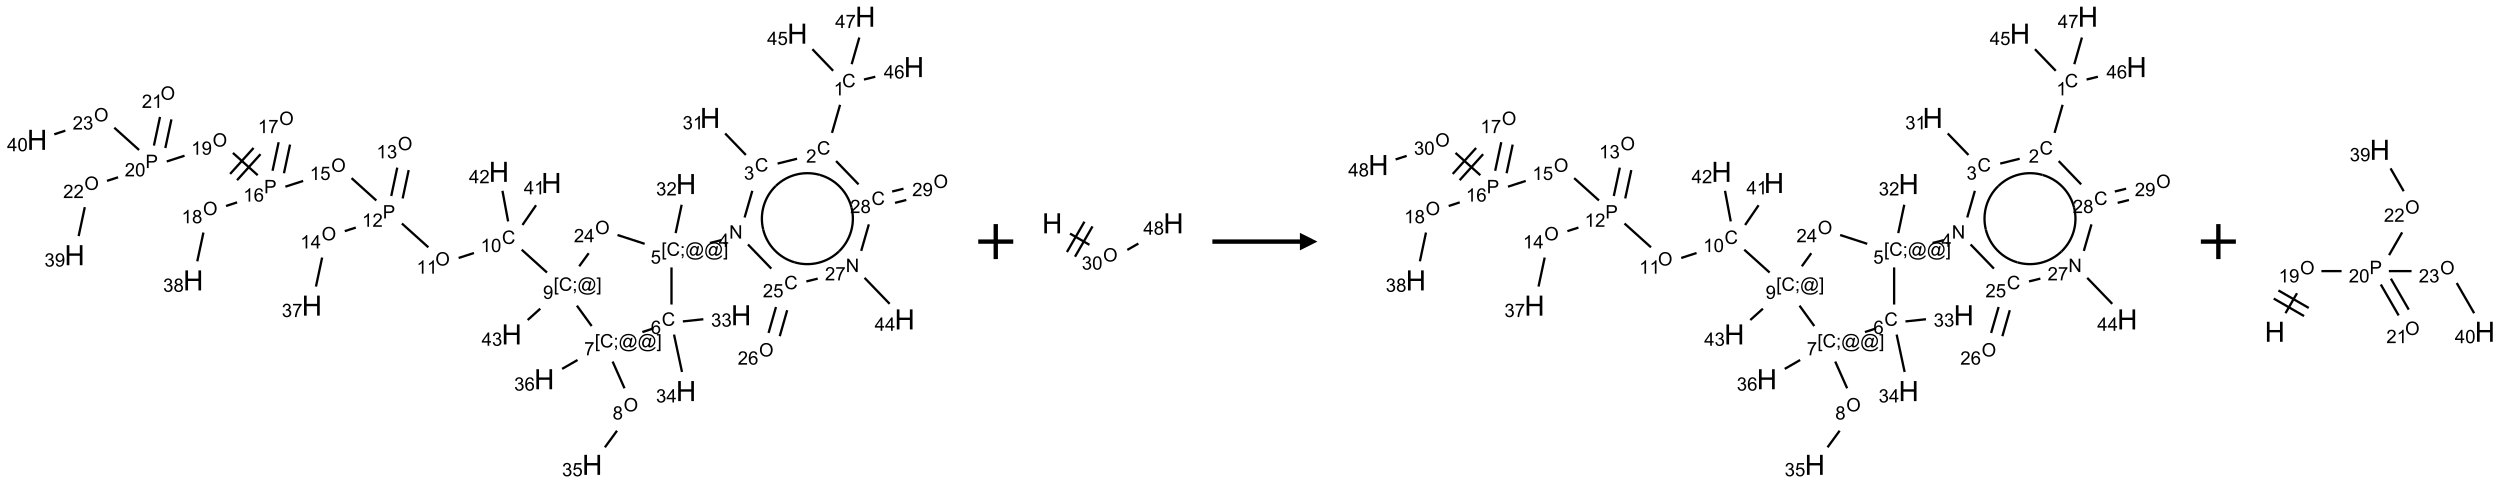 <?xml version="1.0" encoding="UTF-8"?>
<svg xmlns="http://www.w3.org/2000/svg" xmlns:xlink="http://www.w3.org/1999/xlink" width="1428" height="276" viewBox="0 0 1428 276">
<defs>
<g>
<g id="glyph-0-0">
<path d="M 1.332 0 L 1.332 -6.668 L 6.668 -6.668 L 6.668 0 Z M 1.5 -0.168 L 6.5 -0.168 L 6.5 -6.5 L 1.5 -6.5 Z M 1.5 -0.168 "/>
</g>
<g id="glyph-0-1">
<path d="M 6.27 -2.676 L 7.281 -2.422 C 7.07 -1.594 6.688 -0.961 6.137 -0.523 C 5.586 -0.086 4.914 0.129 4.121 0.129 C 3.297 0.129 2.629 -0.039 2.113 -0.371 C 1.598 -0.707 1.203 -1.191 0.934 -1.828 C 0.664 -2.465 0.531 -3.145 0.531 -3.875 C 0.531 -4.672 0.684 -5.363 0.988 -5.957 C 1.293 -6.547 1.723 -6.996 2.285 -7.305 C 2.844 -7.613 3.461 -7.766 4.137 -7.766 C 4.898 -7.766 5.543 -7.57 6.062 -7.184 C 6.582 -6.793 6.945 -6.246 7.152 -5.543 L 6.156 -5.309 C 5.98 -5.863 5.723 -6.266 5.387 -6.52 C 5.051 -6.773 4.625 -6.902 4.113 -6.902 C 3.527 -6.902 3.039 -6.762 2.645 -6.48 C 2.25 -6.199 1.973 -5.82 1.812 -5.348 C 1.652 -4.871 1.574 -4.383 1.574 -3.879 C 1.574 -3.23 1.668 -2.664 1.855 -2.18 C 2.047 -1.695 2.34 -1.332 2.738 -1.094 C 3.137 -0.855 3.57 -0.734 4.035 -0.734 C 4.602 -0.734 5.082 -0.898 5.473 -1.223 C 5.867 -1.551 6.133 -2.035 6.27 -2.676 Z M 6.27 -2.676 "/>
</g>
<g id="glyph-0-2">
<path d="M 3.973 0 L 3.035 0 L 3.035 -5.973 C 2.809 -5.758 2.516 -5.543 2.148 -5.328 C 1.781 -5.113 1.453 -4.953 1.16 -4.844 L 1.16 -5.75 C 1.684 -5.996 2.145 -6.297 2.535 -6.645 C 2.93 -6.996 3.207 -7.336 3.371 -7.668 L 3.973 -7.668 Z M 3.973 0 "/>
</g>
<g id="glyph-0-3">
<path d="M 5.371 -0.902 L 5.371 0 L 0.324 0 C 0.316 -0.227 0.352 -0.441 0.434 -0.652 C 0.562 -0.996 0.766 -1.332 1.051 -1.668 C 1.332 -2 1.742 -2.387 2.277 -2.824 C 3.105 -3.504 3.668 -4.043 3.957 -4.441 C 4.25 -4.84 4.395 -5.215 4.395 -5.566 C 4.395 -5.938 4.262 -6.254 3.996 -6.508 C 3.73 -6.762 3.387 -6.891 2.957 -6.891 C 2.508 -6.891 2.145 -6.754 1.875 -6.484 C 1.605 -6.215 1.469 -5.84 1.465 -5.359 L 0.5 -5.457 C 0.566 -6.176 0.812 -6.727 1.246 -7.102 C 1.676 -7.477 2.254 -7.668 2.98 -7.668 C 3.711 -7.668 4.293 -7.465 4.719 -7.059 C 5.145 -6.652 5.359 -6.148 5.359 -5.547 C 5.359 -5.242 5.297 -4.941 5.172 -4.645 C 5.047 -4.352 4.84 -4.039 4.551 -3.715 C 4.262 -3.387 3.777 -2.938 3.105 -2.371 C 2.543 -1.898 2.18 -1.578 2.02 -1.41 C 1.859 -1.242 1.73 -1.07 1.625 -0.902 Z M 5.371 -0.902 "/>
</g>
<g id="glyph-0-4">
<path d="M 0.449 -2.016 L 1.387 -2.141 C 1.492 -1.609 1.676 -1.227 1.934 -0.992 C 2.191 -0.758 2.508 -0.641 2.879 -0.641 C 3.32 -0.641 3.695 -0.793 3.996 -1.098 C 4.301 -1.402 4.453 -1.781 4.453 -2.234 C 4.453 -2.664 4.312 -3.02 4.031 -3.301 C 3.75 -3.578 3.391 -3.719 2.957 -3.719 C 2.781 -3.719 2.562 -3.684 2.297 -3.613 L 2.402 -4.438 C 2.465 -4.43 2.516 -4.426 2.551 -4.426 C 2.949 -4.426 3.312 -4.531 3.629 -4.738 C 3.949 -4.949 4.109 -5.27 4.109 -5.703 C 4.109 -6.047 3.992 -6.332 3.762 -6.559 C 3.527 -6.785 3.227 -6.895 2.859 -6.895 C 2.496 -6.895 2.191 -6.781 1.949 -6.551 C 1.707 -6.324 1.547 -5.98 1.48 -5.52 L 0.543 -5.688 C 0.656 -6.316 0.918 -6.805 1.324 -7.148 C 1.73 -7.492 2.234 -7.668 2.84 -7.668 C 3.254 -7.668 3.641 -7.578 3.988 -7.398 C 4.34 -7.219 4.609 -6.977 4.793 -6.668 C 4.98 -6.359 5.074 -6.031 5.074 -5.684 C 5.074 -5.352 4.984 -5.051 4.809 -4.781 C 4.629 -4.512 4.367 -4.297 4.02 -4.137 C 4.473 -4.031 4.824 -3.816 5.074 -3.488 C 5.324 -3.16 5.449 -2.75 5.449 -2.254 C 5.449 -1.59 5.203 -1.023 4.719 -0.559 C 4.234 -0.098 3.617 0.137 2.875 0.137 C 2.203 0.137 1.648 -0.062 1.207 -0.465 C 0.762 -0.863 0.512 -1.379 0.449 -2.016 Z M 0.449 -2.016 "/>
</g>
<g id="glyph-0-5">
<path d="M 0.812 0 L 0.812 -7.637 L 1.848 -7.637 L 5.859 -1.641 L 5.859 -7.637 L 6.828 -7.637 L 6.828 0 L 5.793 0 L 1.781 -6 L 1.781 0 Z M 0.812 0 "/>
</g>
<g id="glyph-0-6">
<path d="M 3.449 0 L 3.449 -1.828 L 0.137 -1.828 L 0.137 -2.688 L 3.621 -7.637 L 4.387 -7.637 L 4.387 -2.688 L 5.418 -2.688 L 5.418 -1.828 L 4.387 -1.828 L 4.387 0 Z M 3.449 -2.688 L 3.449 -6.129 L 1.059 -2.688 Z M 3.449 -2.688 "/>
</g>
<g id="glyph-0-7">
<path d="M 0.723 2.121 L 0.723 -7.637 L 2.793 -7.637 L 2.793 -6.859 L 1.66 -6.859 L 1.66 1.344 L 2.793 1.344 L 2.793 2.121 Z M 0.723 2.121 "/>
</g>
<g id="glyph-0-8">
<path d="M 0.949 -4.465 L 0.949 -5.531 L 2.016 -5.531 L 2.016 -4.465 Z M 0.949 0 L 0.949 -1.066 L 2.016 -1.066 L 2.016 0 C 2.016 0.391 1.945 0.711 1.809 0.949 C 1.668 1.191 1.449 1.379 1.145 1.512 L 0.887 1.109 C 1.082 1.023 1.23 0.895 1.324 0.727 C 1.418 0.559 1.469 0.316 1.48 0 Z M 0.949 0 "/>
</g>
<g id="glyph-0-9">
<path d="M 6.047 -0.848 C 5.82 -0.59 5.57 -0.379 5.289 -0.223 C 5.008 -0.062 4.73 0.016 4.449 0.016 C 4.141 0.016 3.84 -0.074 3.547 -0.254 C 3.254 -0.434 3.02 -0.715 2.836 -1.09 C 2.652 -1.465 2.562 -1.875 2.562 -2.324 C 2.562 -2.875 2.703 -3.43 2.988 -3.98 C 3.27 -4.535 3.621 -4.953 4.043 -5.23 C 4.461 -5.508 4.871 -5.645 5.266 -5.645 C 5.566 -5.645 5.855 -5.566 6.129 -5.41 C 6.402 -5.25 6.641 -5.012 6.84 -4.688 L 7.016 -5.496 L 7.949 -5.496 L 7.199 -2 C 7.094 -1.516 7.043 -1.246 7.043 -1.191 C 7.043 -1.098 7.078 -1.02 7.148 -0.949 C 7.219 -0.883 7.305 -0.848 7.406 -0.848 C 7.59 -0.848 7.832 -0.953 8.129 -1.168 C 8.527 -1.445 8.84 -1.816 9.07 -2.285 C 9.301 -2.75 9.418 -3.234 9.418 -3.73 C 9.418 -4.309 9.27 -4.852 8.973 -5.355 C 8.676 -5.859 8.23 -6.262 7.645 -6.562 C 7.055 -6.863 6.406 -7.016 5.691 -7.016 C 4.879 -7.016 4.137 -6.824 3.465 -6.445 C 2.793 -6.066 2.273 -5.52 1.902 -4.809 C 1.535 -4.098 1.348 -3.34 1.348 -2.527 C 1.348 -1.676 1.535 -0.941 1.902 -0.328 C 2.273 0.285 2.809 0.742 3.508 1.035 C 4.207 1.328 4.984 1.473 5.832 1.473 C 6.742 1.473 7.504 1.32 8.121 1.016 C 8.734 0.711 9.195 0.34 9.5 -0.098 L 10.441 -0.098 C 10.266 0.266 9.961 0.637 9.531 1.016 C 9.102 1.395 8.59 1.695 7.996 1.914 C 7.402 2.133 6.688 2.246 5.848 2.246 C 5.078 2.246 4.367 2.145 3.715 1.949 C 3.066 1.75 2.512 1.453 2.051 1.055 C 1.594 0.656 1.25 0.199 1.016 -0.316 C 0.723 -0.973 0.578 -1.684 0.578 -2.441 C 0.578 -3.289 0.75 -4.098 1.098 -4.863 C 1.523 -5.805 2.125 -6.527 2.902 -7.027 C 3.684 -7.527 4.629 -7.777 5.738 -7.777 C 6.602 -7.777 7.375 -7.602 8.059 -7.246 C 8.746 -6.895 9.285 -6.371 9.684 -5.672 C 10.02 -5.07 10.188 -4.418 10.188 -3.715 C 10.188 -2.707 9.832 -1.812 9.125 -1.031 C 8.492 -0.328 7.801 0.02 7.051 0.02 C 6.812 0.02 6.617 -0.016 6.473 -0.09 C 6.324 -0.16 6.215 -0.266 6.145 -0.402 C 6.102 -0.488 6.066 -0.637 6.047 -0.848 Z M 3.527 -2.262 C 3.527 -1.785 3.641 -1.414 3.863 -1.152 C 4.09 -0.887 4.348 -0.754 4.641 -0.754 C 4.836 -0.754 5.039 -0.812 5.254 -0.93 C 5.469 -1.047 5.676 -1.219 5.871 -1.449 C 6.066 -1.676 6.23 -1.969 6.355 -2.32 C 6.48 -2.672 6.543 -3.027 6.543 -3.379 C 6.543 -3.852 6.426 -4.219 6.191 -4.48 C 5.957 -4.738 5.672 -4.871 5.332 -4.871 C 5.109 -4.871 4.902 -4.812 4.707 -4.699 C 4.512 -4.586 4.32 -4.406 4.137 -4.156 C 3.953 -3.906 3.805 -3.602 3.691 -3.246 C 3.582 -2.887 3.527 -2.559 3.527 -2.262 Z M 3.527 -2.262 "/>
</g>
<g id="glyph-0-10">
<path d="M 2.27 2.121 L 0.203 2.121 L 0.203 1.344 L 1.332 1.344 L 1.332 -6.859 L 0.203 -6.859 L 0.203 -7.637 L 2.27 -7.637 Z M 2.27 2.121 "/>
</g>
<g id="glyph-0-11">
<path d="M 0.441 -2 L 1.426 -2.082 C 1.5 -1.605 1.668 -1.242 1.934 -1.004 C 2.199 -0.762 2.52 -0.641 2.895 -0.641 C 3.348 -0.641 3.73 -0.812 4.043 -1.152 C 4.355 -1.492 4.512 -1.941 4.512 -2.504 C 4.512 -3.039 4.359 -3.461 4.059 -3.77 C 3.758 -4.078 3.367 -4.234 2.879 -4.234 C 2.578 -4.234 2.305 -4.164 2.062 -4.027 C 1.82 -3.891 1.629 -3.715 1.488 -3.496 L 0.609 -3.609 L 1.348 -7.531 L 5.145 -7.531 L 5.145 -6.637 L 2.098 -6.637 L 1.688 -4.582 C 2.145 -4.902 2.625 -5.062 3.129 -5.062 C 3.797 -5.062 4.359 -4.832 4.816 -4.371 C 5.277 -3.91 5.504 -3.312 5.504 -2.59 C 5.504 -1.898 5.305 -1.301 4.902 -0.797 C 4.41 -0.18 3.742 0.129 2.895 0.129 C 2.199 0.129 1.633 -0.062 1.195 -0.453 C 0.758 -0.844 0.504 -1.359 0.441 -2 Z M 0.441 -2 "/>
</g>
<g id="glyph-0-12">
<path d="M 5.309 -5.766 L 4.375 -5.691 C 4.293 -6.059 4.172 -6.328 4.02 -6.496 C 3.766 -6.762 3.453 -6.895 3.082 -6.895 C 2.785 -6.895 2.523 -6.812 2.297 -6.645 C 2 -6.43 1.77 -6.117 1.598 -5.703 C 1.43 -5.289 1.34 -4.703 1.332 -3.938 C 1.559 -4.281 1.836 -4.535 2.16 -4.703 C 2.488 -4.871 2.828 -4.953 3.188 -4.953 C 3.812 -4.953 4.344 -4.723 4.785 -4.262 C 5.223 -3.801 5.441 -3.207 5.441 -2.48 C 5.441 -2 5.34 -1.555 5.133 -1.145 C 4.926 -0.73 4.641 -0.418 4.281 -0.199 C 3.922 0.02 3.512 0.129 3.051 0.129 C 2.27 0.129 1.633 -0.156 1.141 -0.73 C 0.648 -1.305 0.402 -2.254 0.402 -3.574 C 0.402 -5.051 0.672 -6.121 1.219 -6.793 C 1.695 -7.375 2.336 -7.668 3.141 -7.668 C 3.742 -7.668 4.234 -7.5 4.617 -7.16 C 5 -6.824 5.23 -6.359 5.309 -5.766 Z M 1.48 -2.473 C 1.48 -2.152 1.547 -1.844 1.684 -1.547 C 1.82 -1.25 2.016 -1.027 2.262 -0.871 C 2.508 -0.719 2.766 -0.641 3.035 -0.641 C 3.434 -0.641 3.773 -0.801 4.059 -1.121 C 4.344 -1.441 4.484 -1.875 4.484 -2.422 C 4.484 -2.949 4.344 -3.367 4.062 -3.668 C 3.781 -3.973 3.426 -4.125 3 -4.125 C 2.578 -4.125 2.219 -3.973 1.922 -3.668 C 1.625 -3.363 1.48 -2.969 1.48 -2.473 Z M 1.48 -2.473 "/>
</g>
<g id="glyph-0-13">
<path d="M 0.504 -6.637 L 0.504 -7.535 L 5.449 -7.535 L 5.449 -6.809 C 4.961 -6.289 4.48 -5.602 4.004 -4.746 C 3.527 -3.887 3.156 -3.004 2.895 -2.098 C 2.707 -1.461 2.59 -0.762 2.535 0 L 1.574 0 C 1.582 -0.602 1.703 -1.328 1.926 -2.176 C 2.152 -3.027 2.477 -3.848 2.898 -4.637 C 3.32 -5.426 3.77 -6.094 4.246 -6.637 Z M 0.504 -6.637 "/>
</g>
<g id="glyph-0-14">
<path d="M 0.516 -3.719 C 0.516 -4.984 0.855 -5.977 1.535 -6.695 C 2.215 -7.414 3.094 -7.77 4.172 -7.77 C 4.875 -7.77 5.512 -7.602 6.078 -7.266 C 6.645 -6.93 7.074 -6.461 7.371 -5.855 C 7.668 -5.254 7.816 -4.57 7.816 -3.809 C 7.816 -3.035 7.66 -2.34 7.348 -1.73 C 7.035 -1.117 6.594 -0.656 6.02 -0.34 C 5.449 -0.027 4.828 0.129 4.168 0.129 C 3.449 0.129 2.805 -0.043 2.238 -0.391 C 1.672 -0.738 1.246 -1.211 0.953 -1.812 C 0.66 -2.414 0.516 -3.047 0.516 -3.719 Z M 1.559 -3.703 C 1.559 -2.781 1.805 -2.059 2.301 -1.527 C 2.793 -1 3.414 -0.734 4.16 -0.734 C 4.922 -0.734 5.547 -1 6.039 -1.535 C 6.531 -2.07 6.777 -2.828 6.777 -3.812 C 6.777 -4.434 6.672 -4.977 6.461 -5.441 C 6.25 -5.902 5.945 -6.262 5.539 -6.52 C 5.133 -6.773 4.68 -6.902 4.176 -6.902 C 3.461 -6.902 2.848 -6.656 2.332 -6.164 C 1.816 -5.672 1.559 -4.852 1.559 -3.703 Z M 1.559 -3.703 "/>
</g>
<g id="glyph-0-15">
<path d="M 1.887 -4.141 C 1.496 -4.281 1.207 -4.484 1.02 -4.75 C 0.832 -5.016 0.738 -5.328 0.738 -5.699 C 0.738 -6.254 0.938 -6.719 1.34 -7.098 C 1.738 -7.477 2.27 -7.668 2.934 -7.668 C 3.598 -7.668 4.137 -7.473 4.543 -7.086 C 4.949 -6.699 5.152 -6.227 5.152 -5.672 C 5.152 -5.316 5.059 -5.008 4.871 -4.746 C 4.688 -4.484 4.406 -4.281 4.027 -4.141 C 4.496 -3.988 4.852 -3.742 5.098 -3.402 C 5.34 -3.062 5.465 -2.656 5.465 -2.184 C 5.465 -1.531 5.234 -0.98 4.77 -0.535 C 4.309 -0.09 3.703 0.129 2.949 0.129 C 2.195 0.129 1.586 -0.094 1.125 -0.539 C 0.664 -0.984 0.434 -1.543 0.434 -2.207 C 0.434 -2.703 0.559 -3.121 0.809 -3.457 C 1.062 -3.793 1.422 -4.02 1.887 -4.141 Z M 1.699 -5.73 C 1.699 -5.367 1.812 -5.074 2.047 -4.844 C 2.281 -4.613 2.582 -4.5 2.953 -4.5 C 3.312 -4.5 3.609 -4.613 3.84 -4.84 C 4.07 -5.066 4.188 -5.348 4.188 -5.676 C 4.188 -6.02 4.07 -6.309 3.832 -6.543 C 3.594 -6.777 3.297 -6.895 2.941 -6.895 C 2.586 -6.895 2.289 -6.781 2.051 -6.551 C 1.816 -6.324 1.699 -6.047 1.699 -5.73 Z M 1.395 -2.203 C 1.395 -1.938 1.461 -1.676 1.586 -1.426 C 1.711 -1.176 1.902 -0.984 2.152 -0.848 C 2.402 -0.711 2.672 -0.641 2.957 -0.641 C 3.406 -0.641 3.777 -0.785 4.066 -1.074 C 4.359 -1.363 4.504 -1.727 4.504 -2.172 C 4.504 -2.625 4.355 -2.996 4.055 -3.293 C 3.754 -3.586 3.379 -3.734 2.926 -3.734 C 2.484 -3.734 2.121 -3.59 1.832 -3.297 C 1.543 -3.004 1.395 -2.641 1.395 -2.203 Z M 1.395 -2.203 "/>
</g>
<g id="glyph-0-16">
<path d="M 0.582 -1.766 L 1.484 -1.848 C 1.562 -1.426 1.707 -1.117 1.922 -0.926 C 2.137 -0.734 2.414 -0.641 2.75 -0.641 C 3.039 -0.641 3.289 -0.707 3.508 -0.84 C 3.727 -0.973 3.902 -1.148 4.043 -1.367 C 4.18 -1.586 4.297 -1.887 4.391 -2.262 C 4.484 -2.637 4.531 -3.016 4.531 -3.406 C 4.531 -3.449 4.531 -3.512 4.527 -3.594 C 4.34 -3.297 4.082 -3.055 3.758 -2.867 C 3.434 -2.68 3.082 -2.59 2.703 -2.59 C 2.07 -2.59 1.535 -2.816 1.098 -3.277 C 0.66 -3.734 0.441 -4.34 0.441 -5.09 C 0.441 -5.863 0.672 -6.484 1.129 -6.957 C 1.586 -7.43 2.156 -7.668 2.844 -7.668 C 3.34 -7.668 3.793 -7.531 4.207 -7.266 C 4.617 -7 4.93 -6.617 5.145 -6.121 C 5.355 -5.629 5.465 -4.91 5.465 -3.973 C 5.465 -2.996 5.359 -2.223 5.145 -1.645 C 4.934 -1.066 4.617 -0.625 4.199 -0.324 C 3.781 -0.02 3.293 0.129 2.73 0.129 C 2.133 0.129 1.645 -0.035 1.266 -0.367 C 0.887 -0.699 0.66 -1.164 0.582 -1.766 Z M 4.422 -5.137 C 4.422 -5.676 4.277 -6.102 3.992 -6.418 C 3.707 -6.734 3.359 -6.891 2.957 -6.891 C 2.543 -6.891 2.18 -6.719 1.871 -6.379 C 1.562 -6.039 1.406 -5.598 1.406 -5.059 C 1.406 -4.57 1.555 -4.176 1.848 -3.871 C 2.141 -3.566 2.5 -3.418 2.934 -3.418 C 3.367 -3.418 3.723 -3.57 4.004 -3.871 C 4.281 -4.176 4.422 -4.598 4.422 -5.137 Z M 4.422 -5.137 "/>
</g>
<g id="glyph-0-17">
<path d="M 0.441 -3.766 C 0.441 -4.668 0.535 -5.395 0.723 -5.945 C 0.906 -6.496 1.184 -6.922 1.551 -7.219 C 1.918 -7.516 2.375 -7.668 2.934 -7.668 C 3.344 -7.668 3.703 -7.586 4.012 -7.418 C 4.32 -7.254 4.574 -7.016 4.777 -6.707 C 4.977 -6.395 5.137 -6.016 5.25 -5.57 C 5.363 -5.125 5.422 -4.523 5.422 -3.766 C 5.422 -2.871 5.328 -2.148 5.145 -1.598 C 4.961 -1.047 4.688 -0.621 4.32 -0.32 C 3.953 -0.02 3.492 0.129 2.934 0.129 C 2.195 0.129 1.617 -0.133 1.199 -0.66 C 0.695 -1.297 0.441 -2.332 0.441 -3.766 Z M 1.406 -3.766 C 1.406 -2.512 1.555 -1.68 1.848 -1.262 C 2.141 -0.848 2.5 -0.641 2.934 -0.641 C 3.363 -0.641 3.727 -0.848 4.02 -1.266 C 4.312 -1.684 4.457 -2.516 4.457 -3.766 C 4.457 -5.023 4.312 -5.859 4.02 -6.27 C 3.727 -6.684 3.359 -6.891 2.922 -6.891 C 2.492 -6.891 2.148 -6.707 1.891 -6.344 C 1.566 -5.879 1.406 -5.02 1.406 -3.766 Z M 1.406 -3.766 "/>
</g>
<g id="glyph-0-18">
<path d="M 0.824 0 L 0.824 -7.637 L 3.703 -7.637 C 4.211 -7.637 4.598 -7.609 4.863 -7.562 C 5.238 -7.5 5.555 -7.383 5.809 -7.207 C 6.062 -7.031 6.266 -6.785 6.418 -6.469 C 6.574 -6.152 6.652 -5.805 6.652 -5.426 C 6.652 -4.777 6.445 -4.227 6.031 -3.777 C 5.617 -3.328 4.871 -3.105 3.793 -3.105 L 1.832 -3.105 L 1.832 0 Z M 1.832 -4.004 L 3.809 -4.004 C 4.461 -4.004 4.922 -4.125 5.199 -4.371 C 5.473 -4.613 5.609 -4.953 5.609 -5.395 C 5.609 -5.715 5.527 -5.988 5.367 -6.215 C 5.207 -6.441 4.992 -6.594 4.73 -6.668 C 4.559 -6.711 4.246 -6.734 3.785 -6.734 L 1.832 -6.734 Z M 1.832 -4.004 "/>
</g>
<g id="glyph-1-0">
<path d="M 2 0 L 2 -10 L 10 -10 L 10 0 Z M 2.25 -0.25 L 9.75 -0.25 L 9.75 -9.75 L 2.25 -9.75 Z M 2.25 -0.25 "/>
</g>
<g id="glyph-1-1">
<path d="M 1.281 0 L 1.281 -11.453 L 2.797 -11.453 L 2.797 -6.75 L 8.75 -6.75 L 8.75 -11.453 L 10.266 -11.453 L 10.266 0 L 8.75 0 L 8.75 -5.398 L 2.797 -5.398 L 2.797 0 Z M 1.281 0 "/>
</g>
</g>
</defs>
<path fill="none" stroke-width="0.033" stroke-linecap="butt" stroke-linejoin="miter" stroke="rgb(0%, 0%, 0%)" stroke-opacity="1" stroke-miterlimit="10" d="M 11.466 1.258 L 11.351 1.659 " transform="matrix(40, 0, 0, 40, 21.199, 9.551)"/>
<path fill="none" stroke-width="0.033" stroke-linecap="butt" stroke-linejoin="miter" stroke="rgb(0%, 0%, 0%)" stroke-opacity="1" stroke-miterlimit="10" d="M 10.852 2.028 L 10.574 2.097 " transform="matrix(40, 0, 0, 40, 21.199, 9.551)"/>
<path fill="none" stroke-width="0.033" stroke-linecap="butt" stroke-linejoin="miter" stroke="rgb(0%, 0%, 0%)" stroke-opacity="1" stroke-miterlimit="10" d="M 10.121 1.974 L 9.825 1.667 " transform="matrix(40, 0, 0, 40, 21.199, 9.551)"/>
<path fill="none" stroke-width="0.033" stroke-linecap="butt" stroke-linejoin="miter" stroke="rgb(0%, 0%, 0%)" stroke-opacity="1" stroke-miterlimit="10" d="M 10.213 2.486 L 10.103 2.867 " transform="matrix(40, 0, 0, 40, 21.199, 9.551)"/>
<path fill="none" stroke-width="0.033" stroke-linecap="butt" stroke-linejoin="miter" stroke="rgb(0%, 0%, 0%)" stroke-opacity="1" stroke-miterlimit="10" d="M 9.77 3.19 L 9.608 3.231 " transform="matrix(40, 0, 0, 40, 21.199, 9.551)"/>
<path fill="none" stroke-width="0.033" stroke-linecap="butt" stroke-linejoin="miter" stroke="rgb(0%, 0%, 0%)" stroke-opacity="1" stroke-miterlimit="10" d="M 9.118 3.09 L 9.204 2.685 " transform="matrix(40, 0, 0, 40, 21.199, 9.551)"/>
<path fill="none" stroke-width="0.033" stroke-linecap="butt" stroke-linejoin="miter" stroke="rgb(0%, 0%, 0%)" stroke-opacity="1" stroke-miterlimit="10" d="M 9.059 3.58 L 9.059 4.11 " transform="matrix(40, 0, 0, 40, 21.199, 9.551)"/>
<path fill="none" stroke-width="0.033" stroke-linecap="butt" stroke-linejoin="miter" stroke="rgb(0%, 0%, 0%)" stroke-opacity="1" stroke-miterlimit="10" d="M 9.221 4.351 L 9.514 4.32 " transform="matrix(40, 0, 0, 40, 21.199, 9.551)"/>
<path fill="none" stroke-width="0.033" stroke-linecap="butt" stroke-linejoin="miter" stroke="rgb(0%, 0%, 0%)" stroke-opacity="1" stroke-miterlimit="10" d="M 9.095 4.539 L 9.209 5.073 " transform="matrix(40, 0, 0, 40, 21.199, 9.551)"/>
<path fill="none" stroke-width="0.033" stroke-linecap="butt" stroke-linejoin="miter" stroke="rgb(0%, 0%, 0%)" stroke-opacity="1" stroke-miterlimit="10" d="M 8.801 4.451 L 8.643 4.503 " transform="matrix(40, 0, 0, 40, 21.199, 9.551)"/>
<path fill="none" stroke-width="0.033" stroke-linecap="butt" stroke-linejoin="miter" stroke="rgb(0%, 0%, 0%)" stroke-opacity="1" stroke-miterlimit="10" d="M 8.218 4.924 L 8.388 5.306 " transform="matrix(40, 0, 0, 40, 21.199, 9.551)"/>
<path fill="none" stroke-width="0.033" stroke-linecap="butt" stroke-linejoin="miter" stroke="rgb(0%, 0%, 0%)" stroke-opacity="1" stroke-miterlimit="10" d="M 8.281 5.912 L 8.108 6.149 " transform="matrix(40, 0, 0, 40, 21.199, 9.551)"/>
<path fill="none" stroke-width="0.033" stroke-linecap="butt" stroke-linejoin="miter" stroke="rgb(0%, 0%, 0%)" stroke-opacity="1" stroke-miterlimit="10" d="M 7.717 4.902 L 7.497 5.029 " transform="matrix(40, 0, 0, 40, 21.199, 9.551)"/>
<path fill="none" stroke-width="0.033" stroke-linecap="butt" stroke-linejoin="miter" stroke="rgb(0%, 0%, 0%)" stroke-opacity="1" stroke-miterlimit="10" d="M 7.919 4.417 L 7.708 4.126 " transform="matrix(40, 0, 0, 40, 21.199, 9.551)"/>
<path fill="none" stroke-width="0.033" stroke-linecap="butt" stroke-linejoin="miter" stroke="rgb(0%, 0%, 0%)" stroke-opacity="1" stroke-miterlimit="10" d="M 7.281 3.653 L 6.92 3.327 " transform="matrix(40, 0, 0, 40, 21.199, 9.551)"/>
<path fill="none" stroke-width="0.033" stroke-linecap="butt" stroke-linejoin="miter" stroke="rgb(0%, 0%, 0%)" stroke-opacity="1" stroke-miterlimit="10" d="M 6.238 3.374 L 6.019 3.445 " transform="matrix(40, 0, 0, 40, 21.199, 9.551)"/>
<path fill="none" stroke-width="0.033" stroke-linecap="butt" stroke-linejoin="miter" stroke="rgb(0%, 0%, 0%)" stroke-opacity="1" stroke-miterlimit="10" d="M 5.587 3.293 L 5.209 2.953 " transform="matrix(40, 0, 0, 40, 21.199, 9.551)"/>
<path fill="none" stroke-width="0.033" stroke-linecap="butt" stroke-linejoin="miter" stroke="rgb(0%, 0%, 0%)" stroke-opacity="1" stroke-miterlimit="10" d="M 5.22 2.595 L 5.306 2.19 " transform="matrix(40, 0, 0, 40, 21.199, 9.551)"/>
<path fill="none" stroke-width="0.033" stroke-linecap="butt" stroke-linejoin="miter" stroke="rgb(0%, 0%, 0%)" stroke-opacity="1" stroke-miterlimit="10" d="M 5.057 2.56 L 5.143 2.155 " transform="matrix(40, 0, 0, 40, 21.199, 9.551)"/>
<path fill="none" stroke-width="0.033" stroke-linecap="butt" stroke-linejoin="miter" stroke="rgb(0%, 0%, 0%)" stroke-opacity="1" stroke-miterlimit="10" d="M 4.551 3.011 L 4.393 3.062 " transform="matrix(40, 0, 0, 40, 21.199, 9.551)"/>
<path fill="none" stroke-width="0.033" stroke-linecap="butt" stroke-linejoin="miter" stroke="rgb(0%, 0%, 0%)" stroke-opacity="1" stroke-miterlimit="10" d="M 4.07 3.439 L 3.982 3.853 " transform="matrix(40, 0, 0, 40, 21.199, 9.551)"/>
<path fill="none" stroke-width="0.033" stroke-linecap="butt" stroke-linejoin="miter" stroke="rgb(0%, 0%, 0%)" stroke-opacity="1" stroke-miterlimit="10" d="M 4.844 2.624 L 4.49 2.305 " transform="matrix(40, 0, 0, 40, 21.199, 9.551)"/>
<path fill="none" stroke-width="0.033" stroke-linecap="butt" stroke-linejoin="miter" stroke="rgb(0%, 0%, 0%)" stroke-opacity="1" stroke-miterlimit="10" d="M 3.799 2.345 L 3.545 2.427 " transform="matrix(40, 0, 0, 40, 21.199, 9.551)"/>
<path fill="none" stroke-width="0.033" stroke-linecap="butt" stroke-linejoin="miter" stroke="rgb(0%, 0%, 0%)" stroke-opacity="1" stroke-miterlimit="10" d="M 3.525 2.235 L 3.612 1.826 " transform="matrix(40, 0, 0, 40, 21.199, 9.551)"/>
<path fill="none" stroke-width="0.033" stroke-linecap="butt" stroke-linejoin="miter" stroke="rgb(0%, 0%, 0%)" stroke-opacity="1" stroke-miterlimit="10" d="M 3.362 2.2 L 3.449 1.792 " transform="matrix(40, 0, 0, 40, 21.199, 9.551)"/>
<path fill="none" stroke-width="0.033" stroke-linecap="butt" stroke-linejoin="miter" stroke="rgb(0%, 0%, 0%)" stroke-opacity="1" stroke-miterlimit="10" d="M 2.856 2.651 L 2.698 2.703 " transform="matrix(40, 0, 0, 40, 21.199, 9.551)"/>
<path fill="none" stroke-width="0.033" stroke-linecap="butt" stroke-linejoin="miter" stroke="rgb(0%, 0%, 0%)" stroke-opacity="1" stroke-miterlimit="10" d="M 2.375 3.082 L 2.287 3.493 " transform="matrix(40, 0, 0, 40, 21.199, 9.551)"/>
<path fill="none" stroke-width="0.033" stroke-linecap="butt" stroke-linejoin="miter" stroke="rgb(0%, 0%, 0%)" stroke-opacity="1" stroke-miterlimit="10" d="M 3.15 2.263 L 2.796 1.945 " transform="matrix(40, 0, 0, 40, 21.199, 9.551)"/>
<path fill="none" stroke-width="0.033" stroke-linecap="butt" stroke-linejoin="miter" stroke="rgb(0%, 0%, 0%)" stroke-opacity="1" stroke-miterlimit="10" d="M 3.091 1.874 L 2.756 2.245 " transform="matrix(40, 0, 0, 40, 21.199, 9.551)"/>
<path fill="none" stroke-width="0.033" stroke-linecap="butt" stroke-linejoin="miter" stroke="rgb(0%, 0%, 0%)" stroke-opacity="1" stroke-miterlimit="10" d="M 3.19 1.963 L 2.855 2.334 " transform="matrix(40, 0, 0, 40, 21.199, 9.551)"/>
<path fill="none" stroke-width="0.033" stroke-linecap="butt" stroke-linejoin="miter" stroke="rgb(0%, 0%, 0%)" stroke-opacity="1" stroke-miterlimit="10" d="M 2.105 1.985 L 1.851 2.067 " transform="matrix(40, 0, 0, 40, 21.199, 9.551)"/>
<path fill="none" stroke-width="0.033" stroke-linecap="butt" stroke-linejoin="miter" stroke="rgb(0%, 0%, 0%)" stroke-opacity="1" stroke-miterlimit="10" d="M 1.831 1.875 L 1.918 1.466 " transform="matrix(40, 0, 0, 40, 21.199, 9.551)"/>
<path fill="none" stroke-width="0.033" stroke-linecap="butt" stroke-linejoin="miter" stroke="rgb(0%, 0%, 0%)" stroke-opacity="1" stroke-miterlimit="10" d="M 1.668 1.84 L 1.755 1.431 " transform="matrix(40, 0, 0, 40, 21.199, 9.551)"/>
<path fill="none" stroke-width="0.033" stroke-linecap="butt" stroke-linejoin="miter" stroke="rgb(0%, 0%, 0%)" stroke-opacity="1" stroke-miterlimit="10" d="M 1.156 2.293 L 0.998 2.344 " transform="matrix(40, 0, 0, 40, 21.199, 9.551)"/>
<path fill="none" stroke-width="0.033" stroke-linecap="butt" stroke-linejoin="miter" stroke="rgb(0%, 0%, 0%)" stroke-opacity="1" stroke-miterlimit="10" d="M 0.681 2.719 L 0.593 3.133 " transform="matrix(40, 0, 0, 40, 21.199, 9.551)"/>
<path fill="none" stroke-width="0.033" stroke-linecap="butt" stroke-linejoin="miter" stroke="rgb(0%, 0%, 0%)" stroke-opacity="1" stroke-miterlimit="10" d="M 1.456 1.903 L 1.102 1.585 " transform="matrix(40, 0, 0, 40, 21.199, 9.551)"/>
<path fill="none" stroke-width="0.033" stroke-linecap="butt" stroke-linejoin="miter" stroke="rgb(0%, 0%, 0%)" stroke-opacity="1" stroke-miterlimit="10" d="M 0.403 1.627 L 0.245 1.679 " transform="matrix(40, 0, 0, 40, 21.199, 9.551)"/>
<path fill="none" stroke-width="0.033" stroke-linecap="butt" stroke-linejoin="miter" stroke="rgb(0%, 0%, 0%)" stroke-opacity="1" stroke-miterlimit="10" d="M 6.931 2.974 L 7.125 2.692 " transform="matrix(40, 0, 0, 40, 21.199, 9.551)"/>
<path fill="none" stroke-width="0.033" stroke-linecap="butt" stroke-linejoin="miter" stroke="rgb(0%, 0%, 0%)" stroke-opacity="1" stroke-miterlimit="10" d="M 6.726 2.923 L 6.645 2.486 " transform="matrix(40, 0, 0, 40, 21.199, 9.551)"/>
<path fill="none" stroke-width="0.033" stroke-linecap="butt" stroke-linejoin="miter" stroke="rgb(0%, 0%, 0%)" stroke-opacity="1" stroke-miterlimit="10" d="M 7.185 4.169 L 7.005 4.331 " transform="matrix(40, 0, 0, 40, 21.199, 9.551)"/>
<path fill="none" stroke-width="0.033" stroke-linecap="butt" stroke-linejoin="miter" stroke="rgb(0%, 0%, 0%)" stroke-opacity="1" stroke-miterlimit="10" d="M 7.741 3.564 L 7.877 3.377 " transform="matrix(40, 0, 0, 40, 21.199, 9.551)"/>
<path fill="none" stroke-width="0.033" stroke-linecap="butt" stroke-linejoin="miter" stroke="rgb(0%, 0%, 0%)" stroke-opacity="1" stroke-miterlimit="10" d="M 8.288 3.117 L 8.676 3.243 " transform="matrix(40, 0, 0, 40, 21.199, 9.551)"/>
<path fill="none" stroke-width="0.033" stroke-linecap="butt" stroke-linejoin="miter" stroke="rgb(0%, 0%, 0%)" stroke-opacity="1" stroke-miterlimit="10" d="M 10.151 3.252 L 10.484 3.597 " transform="matrix(40, 0, 0, 40, 21.199, 9.551)"/>
<path fill="none" stroke-width="0.033" stroke-linecap="butt" stroke-linejoin="miter" stroke="rgb(0%, 0%, 0%)" stroke-opacity="1" stroke-miterlimit="10" d="M 10.551 4.145 L 10.445 4.516 " transform="matrix(40, 0, 0, 40, 21.199, 9.551)"/>
<path fill="none" stroke-width="0.033" stroke-linecap="butt" stroke-linejoin="miter" stroke="rgb(0%, 0%, 0%)" stroke-opacity="1" stroke-miterlimit="10" d="M 10.711 4.191 L 10.605 4.562 " transform="matrix(40, 0, 0, 40, 21.199, 9.551)"/>
<path fill="none" stroke-width="0.033" stroke-linecap="butt" stroke-linejoin="miter" stroke="rgb(0%, 0%, 0%)" stroke-opacity="1" stroke-miterlimit="10" d="M 10.985 3.78 L 11.147 3.74 " transform="matrix(40, 0, 0, 40, 21.199, 9.551)"/>
<path fill="none" stroke-width="0.033" stroke-linecap="butt" stroke-linejoin="miter" stroke="rgb(0%, 0%, 0%)" stroke-opacity="1" stroke-miterlimit="10" d="M 11.816 3.729 L 12.174 4.1 " transform="matrix(40, 0, 0, 40, 21.199, 9.551)"/>
<path fill="none" stroke-width="0.033" stroke-linecap="butt" stroke-linejoin="miter" stroke="rgb(0%, 0%, 0%)" stroke-opacity="1" stroke-miterlimit="10" d="M 11.768 3.344 L 11.877 2.965 " transform="matrix(40, 0, 0, 40, 21.199, 9.551)"/>
<path fill="none" stroke-width="0.033" stroke-linecap="butt" stroke-linejoin="miter" stroke="rgb(0%, 0%, 0%)" stroke-opacity="1" stroke-miterlimit="10" d="M 11.73 2.394 L 11.409 2.061 " transform="matrix(40, 0, 0, 40, 21.199, 9.551)"/>
<path fill="none" stroke-width="0.033" stroke-linecap="butt" stroke-linejoin="miter" stroke="rgb(0%, 0%, 0%)" stroke-opacity="1" stroke-miterlimit="10" d="M 12.251 2.658 L 12.412 2.617 " transform="matrix(40, 0, 0, 40, 21.199, 9.551)"/>
<path fill="none" stroke-width="0.033" stroke-linecap="butt" stroke-linejoin="miter" stroke="rgb(0%, 0%, 0%)" stroke-opacity="1" stroke-miterlimit="10" d="M 12.21 2.496 L 12.372 2.456 " transform="matrix(40, 0, 0, 40, 21.199, 9.551)"/>
<path fill="none" stroke-width="0.033" stroke-linecap="butt" stroke-linejoin="miter" stroke="rgb(0%, 0%, 0%)" stroke-opacity="1" stroke-miterlimit="10" d="M 11.367 0.772 L 11.071 0.464 " transform="matrix(40, 0, 0, 40, 21.199, 9.551)"/>
<path fill="none" stroke-width="0.033" stroke-linecap="butt" stroke-linejoin="miter" stroke="rgb(0%, 0%, 0%)" stroke-opacity="1" stroke-miterlimit="10" d="M 11.807 0.897 L 11.969 0.857 " transform="matrix(40, 0, 0, 40, 21.199, 9.551)"/>
<path fill="none" stroke-width="0.033" stroke-linecap="butt" stroke-linejoin="miter" stroke="rgb(0%, 0%, 0%)" stroke-opacity="1" stroke-miterlimit="10" d="M 11.632 0.678 L 11.741 0.297 " transform="matrix(40, 0, 0, 40, 21.199, 9.551)"/>
<path fill="none" stroke-width="0.033" stroke-linecap="butt" stroke-linejoin="miter" stroke="rgb(0%, 0%, 0%)" stroke-opacity="1" stroke-miterlimit="10" d="M 10.548 2.417 C 10.715 2.255 10.955 2.196 11.178 2.259 " transform="matrix(40, 0, 0, 40, 21.199, 9.551)"/>
<path fill="none" stroke-width="0.033" stroke-linecap="butt" stroke-linejoin="miter" stroke="rgb(0%, 0%, 0%)" stroke-opacity="1" stroke-miterlimit="10" d="M 10.369 3.041 C 10.313 2.816 10.381 2.578 10.548 2.417 " transform="matrix(40, 0, 0, 40, 21.199, 9.551)"/>
<path fill="none" stroke-width="0.033" stroke-linecap="butt" stroke-linejoin="miter" stroke="rgb(0%, 0%, 0%)" stroke-opacity="1" stroke-miterlimit="10" d="M 10.82 3.508 C 10.597 3.444 10.425 3.266 10.369 3.041 " transform="matrix(40, 0, 0, 40, 21.199, 9.551)"/>
<path fill="none" stroke-width="0.033" stroke-linecap="butt" stroke-linejoin="miter" stroke="rgb(0%, 0%, 0%)" stroke-opacity="1" stroke-miterlimit="10" d="M 11.451 3.351 C 11.284 3.512 11.043 3.572 10.82 3.508 " transform="matrix(40, 0, 0, 40, 21.199, 9.551)"/>
<path fill="none" stroke-width="0.033" stroke-linecap="butt" stroke-linejoin="miter" stroke="rgb(0%, 0%, 0%)" stroke-opacity="1" stroke-miterlimit="10" d="M 11.63 2.727 C 11.686 2.952 11.617 3.19 11.451 3.351 " transform="matrix(40, 0, 0, 40, 21.199, 9.551)"/>
<path fill="none" stroke-width="0.033" stroke-linecap="butt" stroke-linejoin="miter" stroke="rgb(0%, 0%, 0%)" stroke-opacity="1" stroke-miterlimit="10" d="M 11.178 2.259 C 11.401 2.323 11.573 2.501 11.63 2.727 " transform="matrix(40, 0, 0, 40, 21.199, 9.551)"/>
<g fill="rgb(0%, 0%, 0%)" fill-opacity="1">
<use xlink:href="#glyph-0-1" x="481.008" y="49.848"/>
</g>
<g fill="rgb(0%, 0%, 0%)" fill-opacity="1">
<use xlink:href="#glyph-0-2" x="476.23" y="54.48"/>
</g>
<g fill="rgb(0%, 0%, 0%)" fill-opacity="1">
<use xlink:href="#glyph-0-1" x="466.605" y="88.297"/>
</g>
<g fill="rgb(0%, 0%, 0%)" fill-opacity="1">
<use xlink:href="#glyph-0-3" x="460.434" y="92.934"/>
</g>
<g fill="rgb(0%, 0%, 0%)" fill-opacity="1">
<use xlink:href="#glyph-0-1" x="431.172" y="97.973"/>
</g>
<g fill="rgb(0%, 0%, 0%)" fill-opacity="1">
<use xlink:href="#glyph-0-4" x="424.918" y="102.609"/>
</g>
<g fill="rgb(0%, 0%, 0%)" fill-opacity="1">
<use xlink:href="#glyph-1-1" x="399.828" y="73.082"/>
</g>
<g fill="rgb(0%, 0%, 0%)" fill-opacity="1">
<use xlink:href="#glyph-0-4" x="389.871" y="73.875"/>
<use xlink:href="#glyph-0-2" x="395.803" y="73.875"/>
</g>
<g fill="rgb(0%, 0%, 0%)" fill-opacity="1">
<use xlink:href="#glyph-0-5" x="416.488" y="136.293"/>
</g>
<g fill="rgb(0%, 0%, 0%)" fill-opacity="1">
<use xlink:href="#glyph-0-6" x="410.551" y="141.027"/>
</g>
<g fill="rgb(0%, 0%, 0%)" fill-opacity="1">
<use xlink:href="#glyph-0-7" x="377.762" y="146.109"/>
<use xlink:href="#glyph-0-1" x="380.725" y="146.109"/>
<use xlink:href="#glyph-0-8" x="388.428" y="146.109"/>
<use xlink:href="#glyph-0-9" x="391.392" y="146.109"/>
<use xlink:href="#glyph-0-9" x="402.22" y="146.109"/>
<use xlink:href="#glyph-0-10" x="413.048" y="146.109"/>
</g>
<g fill="rgb(0%, 0%, 0%)" fill-opacity="1">
<use xlink:href="#glyph-0-11" x="371.648" y="150.605"/>
</g>
<g fill="rgb(0%, 0%, 0%)" fill-opacity="1">
<use xlink:href="#glyph-1-1" x="386.094" y="110.859"/>
</g>
<g fill="rgb(0%, 0%, 0%)" fill-opacity="1">
<use xlink:href="#glyph-0-4" x="374.738" y="111.648"/>
<use xlink:href="#glyph-0-3" x="380.671" y="111.648"/>
</g>
<g fill="rgb(0%, 0%, 0%)" fill-opacity="1">
<use xlink:href="#glyph-0-1" x="377.957" y="186.102"/>
</g>
<g fill="rgb(0%, 0%, 0%)" fill-opacity="1">
<use xlink:href="#glyph-0-12" x="371.711" y="190.738"/>
</g>
<g fill="rgb(0%, 0%, 0%)" fill-opacity="1">
<use xlink:href="#glyph-1-1" x="417.559" y="185.801"/>
</g>
<g fill="rgb(0%, 0%, 0%)" fill-opacity="1">
<use xlink:href="#glyph-0-4" x="406.125" y="186.594"/>
<use xlink:href="#glyph-0-4" x="412.057" y="186.594"/>
</g>
<g fill="rgb(0%, 0%, 0%)" fill-opacity="1">
<use xlink:href="#glyph-1-1" x="386.094" y="229.109"/>
</g>
<g fill="rgb(0%, 0%, 0%)" fill-opacity="1">
<use xlink:href="#glyph-0-4" x="374.691" y="229.902"/>
<use xlink:href="#glyph-0-6" x="380.624" y="229.902"/>
</g>
<g fill="rgb(0%, 0%, 0%)" fill-opacity="1">
<use xlink:href="#glyph-0-7" x="339.719" y="198.469"/>
<use xlink:href="#glyph-0-1" x="342.682" y="198.469"/>
<use xlink:href="#glyph-0-8" x="350.385" y="198.469"/>
<use xlink:href="#glyph-0-9" x="353.349" y="198.469"/>
<use xlink:href="#glyph-0-9" x="364.177" y="198.469"/>
<use xlink:href="#glyph-0-10" x="375.005" y="198.469"/>
</g>
<g fill="rgb(0%, 0%, 0%)" fill-opacity="1">
<use xlink:href="#glyph-0-13" x="333.664" y="202.969"/>
</g>
<g fill="rgb(0%, 0%, 0%)" fill-opacity="1">
<use xlink:href="#glyph-0-14" x="356.199" y="235.008"/>
</g>
<g fill="rgb(0%, 0%, 0%)" fill-opacity="1">
<use xlink:href="#glyph-0-15" x="349.918" y="239.641"/>
</g>
<g fill="rgb(0%, 0%, 0%)" fill-opacity="1">
<use xlink:href="#glyph-1-1" x="332.496" y="271.246"/>
</g>
<g fill="rgb(0%, 0%, 0%)" fill-opacity="1">
<use xlink:href="#glyph-0-4" x="321.004" y="272.039"/>
<use xlink:href="#glyph-0-11" x="326.936" y="272.039"/>
</g>
<g fill="rgb(0%, 0%, 0%)" fill-opacity="1">
<use xlink:href="#glyph-1-1" x="305.094" y="222.344"/>
</g>
<g fill="rgb(0%, 0%, 0%)" fill-opacity="1">
<use xlink:href="#glyph-0-4" x="293.668" y="223.137"/>
<use xlink:href="#glyph-0-12" x="299.6" y="223.137"/>
</g>
<g fill="rgb(0%, 0%, 0%)" fill-opacity="1">
<use xlink:href="#glyph-0-7" x="316.211" y="166.109"/>
<use xlink:href="#glyph-0-1" x="319.174" y="166.109"/>
<use xlink:href="#glyph-0-8" x="326.878" y="166.109"/>
<use xlink:href="#glyph-0-9" x="329.841" y="166.109"/>
<use xlink:href="#glyph-0-10" x="340.669" y="166.109"/>
</g>
<g fill="rgb(0%, 0%, 0%)" fill-opacity="1">
<use xlink:href="#glyph-0-16" x="310.137" y="170.738"/>
</g>
<g fill="rgb(0%, 0%, 0%)" fill-opacity="1">
<use xlink:href="#glyph-0-1" x="286.68" y="139.336"/>
</g>
<g fill="rgb(0%, 0%, 0%)" fill-opacity="1">
<use xlink:href="#glyph-0-2" x="274.52" y="143.973"/>
<use xlink:href="#glyph-0-17" x="280.452" y="143.973"/>
</g>
<g fill="rgb(0%, 0%, 0%)" fill-opacity="1">
<use xlink:href="#glyph-0-14" x="248.652" y="151.699"/>
</g>
<g fill="rgb(0%, 0%, 0%)" fill-opacity="1">
<use xlink:href="#glyph-0-2" x="237.926" y="156.332"/>
<use xlink:href="#glyph-0-2" x="243.858" y="156.332"/>
</g>
<g fill="rgb(0%, 0%, 0%)" fill-opacity="1">
<use xlink:href="#glyph-0-18" x="218.617" y="124.797"/>
</g>
<g fill="rgb(0%, 0%, 0%)" fill-opacity="1">
<use xlink:href="#glyph-0-2" x="206.805" y="129.566"/>
<use xlink:href="#glyph-0-3" x="212.737" y="129.566"/>
</g>
<g fill="rgb(0%, 0%, 0%)" fill-opacity="1">
<use xlink:href="#glyph-0-14" x="227.242" y="85.809"/>
</g>
<g fill="rgb(0%, 0%, 0%)" fill-opacity="1">
<use xlink:href="#glyph-0-2" x="215.043" y="90.441"/>
<use xlink:href="#glyph-0-4" x="220.975" y="90.441"/>
</g>
<g fill="rgb(0%, 0%, 0%)" fill-opacity="1">
<use xlink:href="#glyph-0-14" x="183.707" y="137.297"/>
</g>
<g fill="rgb(0%, 0%, 0%)" fill-opacity="1">
<use xlink:href="#glyph-0-2" x="171.539" y="141.926"/>
<use xlink:href="#glyph-0-6" x="177.471" y="141.926"/>
</g>
<g fill="rgb(0%, 0%, 0%)" fill-opacity="1">
<use xlink:href="#glyph-1-1" x="172.371" y="180.301"/>
</g>
<g fill="rgb(0%, 0%, 0%)" fill-opacity="1">
<use xlink:href="#glyph-0-4" x="160.938" y="181.094"/>
<use xlink:href="#glyph-0-13" x="166.87" y="181.094"/>
</g>
<g fill="rgb(0%, 0%, 0%)" fill-opacity="1">
<use xlink:href="#glyph-0-14" x="189.199" y="98.168"/>
</g>
<g fill="rgb(0%, 0%, 0%)" fill-opacity="1">
<use xlink:href="#glyph-0-2" x="176.941" y="102.801"/>
<use xlink:href="#glyph-0-11" x="182.874" y="102.801"/>
</g>
<g fill="rgb(0%, 0%, 0%)" fill-opacity="1">
<use xlink:href="#glyph-0-18" x="150.852" y="110.395"/>
</g>
<g fill="rgb(0%, 0%, 0%)" fill-opacity="1">
<use xlink:href="#glyph-0-2" x="138.965" y="115.164"/>
<use xlink:href="#glyph-0-12" x="144.897" y="115.164"/>
</g>
<g fill="rgb(0%, 0%, 0%)" fill-opacity="1">
<use xlink:href="#glyph-0-14" x="159.477" y="71.406"/>
</g>
<g fill="rgb(0%, 0%, 0%)" fill-opacity="1">
<use xlink:href="#glyph-0-2" x="147.273" y="76.035"/>
<use xlink:href="#glyph-0-13" x="153.206" y="76.035"/>
</g>
<g fill="rgb(0%, 0%, 0%)" fill-opacity="1">
<use xlink:href="#glyph-0-14" x="115.938" y="122.891"/>
</g>
<g fill="rgb(0%, 0%, 0%)" fill-opacity="1">
<use xlink:href="#glyph-0-2" x="103.723" y="127.523"/>
<use xlink:href="#glyph-0-15" x="109.655" y="127.523"/>
</g>
<g fill="rgb(0%, 0%, 0%)" fill-opacity="1">
<use xlink:href="#glyph-1-1" x="104.605" y="165.895"/>
</g>
<g fill="rgb(0%, 0%, 0%)" fill-opacity="1">
<use xlink:href="#glyph-0-4" x="93.156" y="166.688"/>
<use xlink:href="#glyph-0-15" x="99.089" y="166.688"/>
</g>
<g fill="rgb(0%, 0%, 0%)" fill-opacity="1">
<use xlink:href="#glyph-0-14" x="121.434" y="83.766"/>
</g>
<g fill="rgb(0%, 0%, 0%)" fill-opacity="1">
<use xlink:href="#glyph-0-2" x="109.215" y="88.398"/>
<use xlink:href="#glyph-0-16" x="115.147" y="88.398"/>
</g>
<g fill="rgb(0%, 0%, 0%)" fill-opacity="1">
<use xlink:href="#glyph-0-18" x="83.082" y="95.988"/>
</g>
<g fill="rgb(0%, 0%, 0%)" fill-opacity="1">
<use xlink:href="#glyph-0-3" x="71.219" y="100.758"/>
<use xlink:href="#glyph-0-17" x="77.151" y="100.758"/>
</g>
<g fill="rgb(0%, 0%, 0%)" fill-opacity="1">
<use xlink:href="#glyph-0-14" x="91.707" y="57"/>
</g>
<g fill="rgb(0%, 0%, 0%)" fill-opacity="1">
<use xlink:href="#glyph-0-3" x="80.984" y="61.633"/>
<use xlink:href="#glyph-0-2" x="86.917" y="61.633"/>
</g>
<g fill="rgb(0%, 0%, 0%)" fill-opacity="1">
<use xlink:href="#glyph-0-14" x="48.172" y="108.488"/>
</g>
<g fill="rgb(0%, 0%, 0%)" fill-opacity="1">
<use xlink:href="#glyph-0-3" x="36.051" y="113.117"/>
<use xlink:href="#glyph-0-3" x="41.983" y="113.117"/>
</g>
<g fill="rgb(0%, 0%, 0%)" fill-opacity="1">
<use xlink:href="#glyph-1-1" x="36.836" y="151.492"/>
</g>
<g fill="rgb(0%, 0%, 0%)" fill-opacity="1">
<use xlink:href="#glyph-0-4" x="25.387" y="152.285"/>
<use xlink:href="#glyph-0-16" x="31.319" y="152.285"/>
</g>
<g fill="rgb(0%, 0%, 0%)" fill-opacity="1">
<use xlink:href="#glyph-0-14" x="53.664" y="69.359"/>
</g>
<g fill="rgb(0%, 0%, 0%)" fill-opacity="1">
<use xlink:href="#glyph-0-3" x="41.465" y="73.992"/>
<use xlink:href="#glyph-0-4" x="47.397" y="73.992"/>
</g>
<g fill="rgb(0%, 0%, 0%)" fill-opacity="1">
<use xlink:href="#glyph-1-1" x="15.426" y="85.602"/>
</g>
<g fill="rgb(0%, 0%, 0%)" fill-opacity="1">
<use xlink:href="#glyph-0-6" x="4.02" y="86.395"/>
<use xlink:href="#glyph-0-17" x="9.952" y="86.395"/>
</g>
<g fill="rgb(0%, 0%, 0%)" fill-opacity="1">
<use xlink:href="#glyph-1-1" x="309.156" y="110.254"/>
</g>
<g fill="rgb(0%, 0%, 0%)" fill-opacity="1">
<use xlink:href="#glyph-0-6" x="299.195" y="111.047"/>
<use xlink:href="#glyph-0-2" x="305.128" y="111.047"/>
</g>
<g fill="rgb(0%, 0%, 0%)" fill-opacity="1">
<use xlink:href="#glyph-1-1" x="279.211" y="103.887"/>
</g>
<g fill="rgb(0%, 0%, 0%)" fill-opacity="1">
<use xlink:href="#glyph-0-6" x="267.855" y="104.68"/>
<use xlink:href="#glyph-0-3" x="273.788" y="104.68"/>
</g>
<g fill="rgb(0%, 0%, 0%)" fill-opacity="1">
<use xlink:href="#glyph-1-1" x="286.5" y="196.75"/>
</g>
<g fill="rgb(0%, 0%, 0%)" fill-opacity="1">
<use xlink:href="#glyph-0-6" x="275.066" y="197.539"/>
<use xlink:href="#glyph-0-4" x="280.999" y="197.539"/>
</g>
<g fill="rgb(0%, 0%, 0%)" fill-opacity="1">
<use xlink:href="#glyph-0-14" x="339.93" y="133.742"/>
</g>
<g fill="rgb(0%, 0%, 0%)" fill-opacity="1">
<use xlink:href="#glyph-0-3" x="327.766" y="138.375"/>
<use xlink:href="#glyph-0-6" x="333.698" y="138.375"/>
</g>
<g fill="rgb(0%, 0%, 0%)" fill-opacity="1">
<use xlink:href="#glyph-0-1" x="447.93" y="165.199"/>
</g>
<g fill="rgb(0%, 0%, 0%)" fill-opacity="1">
<use xlink:href="#glyph-0-3" x="435.691" y="169.832"/>
<use xlink:href="#glyph-0-11" x="441.624" y="169.832"/>
</g>
<g fill="rgb(0%, 0%, 0%)" fill-opacity="1">
<use xlink:href="#glyph-0-14" x="433.547" y="203.652"/>
</g>
<g fill="rgb(0%, 0%, 0%)" fill-opacity="1">
<use xlink:href="#glyph-0-3" x="421.355" y="208.285"/>
<use xlink:href="#glyph-0-12" x="427.288" y="208.285"/>
</g>
<g fill="rgb(0%, 0%, 0%)" fill-opacity="1">
<use xlink:href="#glyph-0-5" x="483.086" y="155.387"/>
</g>
<g fill="rgb(0%, 0%, 0%)" fill-opacity="1">
<use xlink:href="#glyph-0-3" x="471.188" y="160.156"/>
<use xlink:href="#glyph-0-13" x="477.12" y="160.156"/>
</g>
<g fill="rgb(0%, 0%, 0%)" fill-opacity="1">
<use xlink:href="#glyph-1-1" x="510.977" y="188.176"/>
</g>
<g fill="rgb(0%, 0%, 0%)" fill-opacity="1">
<use xlink:href="#glyph-0-6" x="499.574" y="188.938"/>
<use xlink:href="#glyph-0-6" x="505.507" y="188.938"/>
</g>
<g fill="rgb(0%, 0%, 0%)" fill-opacity="1">
<use xlink:href="#glyph-0-1" x="497.77" y="117.07"/>
</g>
<g fill="rgb(0%, 0%, 0%)" fill-opacity="1">
<use xlink:href="#glyph-0-3" x="485.57" y="121.707"/>
<use xlink:href="#glyph-0-15" x="491.503" y="121.707"/>
</g>
<g fill="rgb(0%, 0%, 0%)" fill-opacity="1">
<use xlink:href="#glyph-0-14" x="533.223" y="107.398"/>
</g>
<g fill="rgb(0%, 0%, 0%)" fill-opacity="1">
<use xlink:href="#glyph-0-3" x="521.008" y="112.027"/>
<use xlink:href="#glyph-0-16" x="526.94" y="112.027"/>
</g>
<g fill="rgb(0%, 0%, 0%)" fill-opacity="1">
<use xlink:href="#glyph-1-1" x="449.668" y="24.957"/>
</g>
<g fill="rgb(0%, 0%, 0%)" fill-opacity="1">
<use xlink:href="#glyph-0-6" x="438.176" y="25.715"/>
<use xlink:href="#glyph-0-11" x="444.108" y="25.715"/>
</g>
<g fill="rgb(0%, 0%, 0%)" fill-opacity="1">
<use xlink:href="#glyph-1-1" x="516.266" y="44.051"/>
</g>
<g fill="rgb(0%, 0%, 0%)" fill-opacity="1">
<use xlink:href="#glyph-0-6" x="504.836" y="44.844"/>
<use xlink:href="#glyph-0-12" x="510.768" y="44.844"/>
</g>
<g fill="rgb(0%, 0%, 0%)" fill-opacity="1">
<use xlink:href="#glyph-1-1" x="488.48" y="15.277"/>
</g>
<g fill="rgb(0%, 0%, 0%)" fill-opacity="1">
<use xlink:href="#glyph-0-6" x="477.047" y="16.039"/>
<use xlink:href="#glyph-0-13" x="482.979" y="16.039"/>
</g>
<path fill="none" stroke-width="0.062" stroke-linecap="butt" stroke-linejoin="miter" stroke="rgb(0%, 0%, 0%)" stroke-opacity="1" stroke-miterlimit="10" d="M 0 0 L 0.5 0 M 0.25 -0.25 L 0.25 0.25 " transform="matrix(40, 0, 0, 40, 558.773, 138)"/>
<path fill="none" stroke-width="0.033" stroke-linecap="butt" stroke-linejoin="miter" stroke="rgb(0%, 0%, 0%)" stroke-opacity="1" stroke-miterlimit="10" d="M 0.255 0.147 L 0.532 0.307 " transform="matrix(40, 0, 0, 40, 601, 127.555)"/>
<path fill="none" stroke-width="0.033" stroke-linecap="butt" stroke-linejoin="miter" stroke="rgb(0%, 0%, 0%)" stroke-opacity="1" stroke-miterlimit="10" d="M 0.326 0.477 L 0.576 0.044 " transform="matrix(40, 0, 0, 40, 601, 127.555)"/>
<path fill="none" stroke-width="0.033" stroke-linecap="butt" stroke-linejoin="miter" stroke="rgb(0%, 0%, 0%)" stroke-opacity="1" stroke-miterlimit="10" d="M 0.211 0.41 L 0.461 -0.023 " transform="matrix(40, 0, 0, 40, 601, 127.555)"/>
<path fill="none" stroke-width="0.033" stroke-linecap="butt" stroke-linejoin="miter" stroke="rgb(0%, 0%, 0%)" stroke-opacity="1" stroke-miterlimit="10" d="M 1.073 0.38 L 1.231 0.289 " transform="matrix(40, 0, 0, 40, 601, 127.555)"/>
<g fill="rgb(0%, 0%, 0%)" fill-opacity="1">
<use xlink:href="#glyph-1-1" x="595.227" y="133.281"/>
</g>
<g fill="rgb(0%, 0%, 0%)" fill-opacity="1">
<use xlink:href="#glyph-0-14" x="630.062" y="149.402"/>
</g>
<g fill="rgb(0%, 0%, 0%)" fill-opacity="1">
<use xlink:href="#glyph-0-4" x="617.891" y="154.035"/>
<use xlink:href="#glyph-0-17" x="623.823" y="154.035"/>
</g>
<g fill="rgb(0%, 0%, 0%)" fill-opacity="1">
<use xlink:href="#glyph-1-1" x="664.508" y="133.281"/>
</g>
<g fill="rgb(0%, 0%, 0%)" fill-opacity="1">
<use xlink:href="#glyph-0-6" x="653.059" y="134.074"/>
<use xlink:href="#glyph-0-15" x="658.991" y="134.074"/>
</g>
<path fill-rule="nonzero" fill="rgb(0%, 0%, 0%)" fill-opacity="1" d="M 692.504 139.25 L 742.504 139.25 L 742.504 143 L 752.504 138 L 742.504 133 L 742.504 136.75 L 692.504 136.75 "/>
<path fill="none" stroke-width="0.033" stroke-linecap="butt" stroke-linejoin="miter" stroke="rgb(0%, 0%, 0%)" stroke-opacity="1" stroke-miterlimit="10" d="M 9.771 1.258 L 9.656 1.659 " transform="matrix(40, 0, 0, 40, 787.324, 9.551)"/>
<path fill="none" stroke-width="0.033" stroke-linecap="butt" stroke-linejoin="miter" stroke="rgb(0%, 0%, 0%)" stroke-opacity="1" stroke-miterlimit="10" d="M 9.158 2.028 L 8.88 2.097 " transform="matrix(40, 0, 0, 40, 787.324, 9.551)"/>
<path fill="none" stroke-width="0.033" stroke-linecap="butt" stroke-linejoin="miter" stroke="rgb(0%, 0%, 0%)" stroke-opacity="1" stroke-miterlimit="10" d="M 8.427 1.974 L 8.13 1.667 " transform="matrix(40, 0, 0, 40, 787.324, 9.551)"/>
<path fill="none" stroke-width="0.033" stroke-linecap="butt" stroke-linejoin="miter" stroke="rgb(0%, 0%, 0%)" stroke-opacity="1" stroke-miterlimit="10" d="M 8.518 2.486 L 8.409 2.867 " transform="matrix(40, 0, 0, 40, 787.324, 9.551)"/>
<path fill="none" stroke-width="0.033" stroke-linecap="butt" stroke-linejoin="miter" stroke="rgb(0%, 0%, 0%)" stroke-opacity="1" stroke-miterlimit="10" d="M 8.075 3.19 L 7.914 3.231 " transform="matrix(40, 0, 0, 40, 787.324, 9.551)"/>
<path fill="none" stroke-width="0.033" stroke-linecap="butt" stroke-linejoin="miter" stroke="rgb(0%, 0%, 0%)" stroke-opacity="1" stroke-miterlimit="10" d="M 7.424 3.09 L 7.51 2.685 " transform="matrix(40, 0, 0, 40, 787.324, 9.551)"/>
<path fill="none" stroke-width="0.033" stroke-linecap="butt" stroke-linejoin="miter" stroke="rgb(0%, 0%, 0%)" stroke-opacity="1" stroke-miterlimit="10" d="M 7.365 3.58 L 7.365 4.11 " transform="matrix(40, 0, 0, 40, 787.324, 9.551)"/>
<path fill="none" stroke-width="0.033" stroke-linecap="butt" stroke-linejoin="miter" stroke="rgb(0%, 0%, 0%)" stroke-opacity="1" stroke-miterlimit="10" d="M 7.527 4.351 L 7.82 4.32 " transform="matrix(40, 0, 0, 40, 787.324, 9.551)"/>
<path fill="none" stroke-width="0.033" stroke-linecap="butt" stroke-linejoin="miter" stroke="rgb(0%, 0%, 0%)" stroke-opacity="1" stroke-miterlimit="10" d="M 7.401 4.539 L 7.515 5.073 " transform="matrix(40, 0, 0, 40, 787.324, 9.551)"/>
<path fill="none" stroke-width="0.033" stroke-linecap="butt" stroke-linejoin="miter" stroke="rgb(0%, 0%, 0%)" stroke-opacity="1" stroke-miterlimit="10" d="M 7.107 4.451 L 6.948 4.503 " transform="matrix(40, 0, 0, 40, 787.324, 9.551)"/>
<path fill="none" stroke-width="0.033" stroke-linecap="butt" stroke-linejoin="miter" stroke="rgb(0%, 0%, 0%)" stroke-opacity="1" stroke-miterlimit="10" d="M 6.524 4.924 L 6.694 5.306 " transform="matrix(40, 0, 0, 40, 787.324, 9.551)"/>
<path fill="none" stroke-width="0.033" stroke-linecap="butt" stroke-linejoin="miter" stroke="rgb(0%, 0%, 0%)" stroke-opacity="1" stroke-miterlimit="10" d="M 6.587 5.912 L 6.414 6.149 " transform="matrix(40, 0, 0, 40, 787.324, 9.551)"/>
<path fill="none" stroke-width="0.033" stroke-linecap="butt" stroke-linejoin="miter" stroke="rgb(0%, 0%, 0%)" stroke-opacity="1" stroke-miterlimit="10" d="M 6.023 4.902 L 5.803 5.029 " transform="matrix(40, 0, 0, 40, 787.324, 9.551)"/>
<path fill="none" stroke-width="0.033" stroke-linecap="butt" stroke-linejoin="miter" stroke="rgb(0%, 0%, 0%)" stroke-opacity="1" stroke-miterlimit="10" d="M 6.225 4.417 L 6.014 4.126 " transform="matrix(40, 0, 0, 40, 787.324, 9.551)"/>
<path fill="none" stroke-width="0.033" stroke-linecap="butt" stroke-linejoin="miter" stroke="rgb(0%, 0%, 0%)" stroke-opacity="1" stroke-miterlimit="10" d="M 5.587 3.653 L 5.225 3.327 " transform="matrix(40, 0, 0, 40, 787.324, 9.551)"/>
<path fill="none" stroke-width="0.033" stroke-linecap="butt" stroke-linejoin="miter" stroke="rgb(0%, 0%, 0%)" stroke-opacity="1" stroke-miterlimit="10" d="M 4.544 3.374 L 4.325 3.445 " transform="matrix(40, 0, 0, 40, 787.324, 9.551)"/>
<path fill="none" stroke-width="0.033" stroke-linecap="butt" stroke-linejoin="miter" stroke="rgb(0%, 0%, 0%)" stroke-opacity="1" stroke-miterlimit="10" d="M 3.893 3.293 L 3.515 2.953 " transform="matrix(40, 0, 0, 40, 787.324, 9.551)"/>
<path fill="none" stroke-width="0.033" stroke-linecap="butt" stroke-linejoin="miter" stroke="rgb(0%, 0%, 0%)" stroke-opacity="1" stroke-miterlimit="10" d="M 3.525 2.595 L 3.612 2.19 " transform="matrix(40, 0, 0, 40, 787.324, 9.551)"/>
<path fill="none" stroke-width="0.033" stroke-linecap="butt" stroke-linejoin="miter" stroke="rgb(0%, 0%, 0%)" stroke-opacity="1" stroke-miterlimit="10" d="M 3.362 2.56 L 3.448 2.155 " transform="matrix(40, 0, 0, 40, 787.324, 9.551)"/>
<path fill="none" stroke-width="0.033" stroke-linecap="butt" stroke-linejoin="miter" stroke="rgb(0%, 0%, 0%)" stroke-opacity="1" stroke-miterlimit="10" d="M 2.857 3.011 L 2.699 3.062 " transform="matrix(40, 0, 0, 40, 787.324, 9.551)"/>
<path fill="none" stroke-width="0.033" stroke-linecap="butt" stroke-linejoin="miter" stroke="rgb(0%, 0%, 0%)" stroke-opacity="1" stroke-miterlimit="10" d="M 2.375 3.439 L 2.287 3.853 " transform="matrix(40, 0, 0, 40, 787.324, 9.551)"/>
<path fill="none" stroke-width="0.033" stroke-linecap="butt" stroke-linejoin="miter" stroke="rgb(0%, 0%, 0%)" stroke-opacity="1" stroke-miterlimit="10" d="M 3.15 2.624 L 2.796 2.305 " transform="matrix(40, 0, 0, 40, 787.324, 9.551)"/>
<path fill="none" stroke-width="0.033" stroke-linecap="butt" stroke-linejoin="miter" stroke="rgb(0%, 0%, 0%)" stroke-opacity="1" stroke-miterlimit="10" d="M 2.104 2.345 L 1.851 2.427 " transform="matrix(40, 0, 0, 40, 787.324, 9.551)"/>
<path fill="none" stroke-width="0.033" stroke-linecap="butt" stroke-linejoin="miter" stroke="rgb(0%, 0%, 0%)" stroke-opacity="1" stroke-miterlimit="10" d="M 1.831 2.235 L 1.918 1.826 " transform="matrix(40, 0, 0, 40, 787.324, 9.551)"/>
<path fill="none" stroke-width="0.033" stroke-linecap="butt" stroke-linejoin="miter" stroke="rgb(0%, 0%, 0%)" stroke-opacity="1" stroke-miterlimit="10" d="M 1.668 2.2 L 1.755 1.792 " transform="matrix(40, 0, 0, 40, 787.324, 9.551)"/>
<path fill="none" stroke-width="0.033" stroke-linecap="butt" stroke-linejoin="miter" stroke="rgb(0%, 0%, 0%)" stroke-opacity="1" stroke-miterlimit="10" d="M 1.162 2.651 L 1.004 2.703 " transform="matrix(40, 0, 0, 40, 787.324, 9.551)"/>
<path fill="none" stroke-width="0.033" stroke-linecap="butt" stroke-linejoin="miter" stroke="rgb(0%, 0%, 0%)" stroke-opacity="1" stroke-miterlimit="10" d="M 0.68 3.082 L 0.593 3.493 " transform="matrix(40, 0, 0, 40, 787.324, 9.551)"/>
<path fill="none" stroke-width="0.033" stroke-linecap="butt" stroke-linejoin="miter" stroke="rgb(0%, 0%, 0%)" stroke-opacity="1" stroke-miterlimit="10" d="M 1.456 2.263 L 1.102 1.945 " transform="matrix(40, 0, 0, 40, 787.324, 9.551)"/>
<path fill="none" stroke-width="0.033" stroke-linecap="butt" stroke-linejoin="miter" stroke="rgb(0%, 0%, 0%)" stroke-opacity="1" stroke-miterlimit="10" d="M 1.396 1.874 L 1.062 2.245 " transform="matrix(40, 0, 0, 40, 787.324, 9.551)"/>
<path fill="none" stroke-width="0.033" stroke-linecap="butt" stroke-linejoin="miter" stroke="rgb(0%, 0%, 0%)" stroke-opacity="1" stroke-miterlimit="10" d="M 1.496 1.963 L 1.161 2.334 " transform="matrix(40, 0, 0, 40, 787.324, 9.551)"/>
<path fill="none" stroke-width="0.033" stroke-linecap="butt" stroke-linejoin="miter" stroke="rgb(0%, 0%, 0%)" stroke-opacity="1" stroke-miterlimit="10" d="M 0.404 1.987 L 0.246 2.038 " transform="matrix(40, 0, 0, 40, 787.324, 9.551)"/>
<path fill="none" stroke-width="0.033" stroke-linecap="butt" stroke-linejoin="miter" stroke="rgb(0%, 0%, 0%)" stroke-opacity="1" stroke-miterlimit="10" d="M 5.237 2.974 L 5.43 2.692 " transform="matrix(40, 0, 0, 40, 787.324, 9.551)"/>
<path fill="none" stroke-width="0.033" stroke-linecap="butt" stroke-linejoin="miter" stroke="rgb(0%, 0%, 0%)" stroke-opacity="1" stroke-miterlimit="10" d="M 5.032 2.923 L 4.95 2.486 " transform="matrix(40, 0, 0, 40, 787.324, 9.551)"/>
<path fill="none" stroke-width="0.033" stroke-linecap="butt" stroke-linejoin="miter" stroke="rgb(0%, 0%, 0%)" stroke-opacity="1" stroke-miterlimit="10" d="M 5.491 4.169 L 5.311 4.331 " transform="matrix(40, 0, 0, 40, 787.324, 9.551)"/>
<path fill="none" stroke-width="0.033" stroke-linecap="butt" stroke-linejoin="miter" stroke="rgb(0%, 0%, 0%)" stroke-opacity="1" stroke-miterlimit="10" d="M 6.047 3.564 L 6.182 3.377 " transform="matrix(40, 0, 0, 40, 787.324, 9.551)"/>
<path fill="none" stroke-width="0.033" stroke-linecap="butt" stroke-linejoin="miter" stroke="rgb(0%, 0%, 0%)" stroke-opacity="1" stroke-miterlimit="10" d="M 6.594 3.117 L 6.981 3.243 " transform="matrix(40, 0, 0, 40, 787.324, 9.551)"/>
<path fill="none" stroke-width="0.033" stroke-linecap="butt" stroke-linejoin="miter" stroke="rgb(0%, 0%, 0%)" stroke-opacity="1" stroke-miterlimit="10" d="M 8.457 3.252 L 8.79 3.597 " transform="matrix(40, 0, 0, 40, 787.324, 9.551)"/>
<path fill="none" stroke-width="0.033" stroke-linecap="butt" stroke-linejoin="miter" stroke="rgb(0%, 0%, 0%)" stroke-opacity="1" stroke-miterlimit="10" d="M 8.857 4.145 L 8.75 4.516 " transform="matrix(40, 0, 0, 40, 787.324, 9.551)"/>
<path fill="none" stroke-width="0.033" stroke-linecap="butt" stroke-linejoin="miter" stroke="rgb(0%, 0%, 0%)" stroke-opacity="1" stroke-miterlimit="10" d="M 9.017 4.191 L 8.911 4.562 " transform="matrix(40, 0, 0, 40, 787.324, 9.551)"/>
<path fill="none" stroke-width="0.033" stroke-linecap="butt" stroke-linejoin="miter" stroke="rgb(0%, 0%, 0%)" stroke-opacity="1" stroke-miterlimit="10" d="M 9.291 3.78 L 9.453 3.74 " transform="matrix(40, 0, 0, 40, 787.324, 9.551)"/>
<path fill="none" stroke-width="0.033" stroke-linecap="butt" stroke-linejoin="miter" stroke="rgb(0%, 0%, 0%)" stroke-opacity="1" stroke-miterlimit="10" d="M 10.122 3.729 L 10.48 4.1 " transform="matrix(40, 0, 0, 40, 787.324, 9.551)"/>
<path fill="none" stroke-width="0.033" stroke-linecap="butt" stroke-linejoin="miter" stroke="rgb(0%, 0%, 0%)" stroke-opacity="1" stroke-miterlimit="10" d="M 10.074 3.344 L 10.183 2.965 " transform="matrix(40, 0, 0, 40, 787.324, 9.551)"/>
<path fill="none" stroke-width="0.033" stroke-linecap="butt" stroke-linejoin="miter" stroke="rgb(0%, 0%, 0%)" stroke-opacity="1" stroke-miterlimit="10" d="M 10.036 2.394 L 9.715 2.061 " transform="matrix(40, 0, 0, 40, 787.324, 9.551)"/>
<path fill="none" stroke-width="0.033" stroke-linecap="butt" stroke-linejoin="miter" stroke="rgb(0%, 0%, 0%)" stroke-opacity="1" stroke-miterlimit="10" d="M 10.557 2.658 L 10.718 2.617 " transform="matrix(40, 0, 0, 40, 787.324, 9.551)"/>
<path fill="none" stroke-width="0.033" stroke-linecap="butt" stroke-linejoin="miter" stroke="rgb(0%, 0%, 0%)" stroke-opacity="1" stroke-miterlimit="10" d="M 10.516 2.496 L 10.678 2.456 " transform="matrix(40, 0, 0, 40, 787.324, 9.551)"/>
<path fill="none" stroke-width="0.033" stroke-linecap="butt" stroke-linejoin="miter" stroke="rgb(0%, 0%, 0%)" stroke-opacity="1" stroke-miterlimit="10" d="M 9.673 0.772 L 9.376 0.464 " transform="matrix(40, 0, 0, 40, 787.324, 9.551)"/>
<path fill="none" stroke-width="0.033" stroke-linecap="butt" stroke-linejoin="miter" stroke="rgb(0%, 0%, 0%)" stroke-opacity="1" stroke-miterlimit="10" d="M 10.113 0.897 L 10.275 0.857 " transform="matrix(40, 0, 0, 40, 787.324, 9.551)"/>
<path fill="none" stroke-width="0.033" stroke-linecap="butt" stroke-linejoin="miter" stroke="rgb(0%, 0%, 0%)" stroke-opacity="1" stroke-miterlimit="10" d="M 9.938 0.678 L 10.047 0.297 " transform="matrix(40, 0, 0, 40, 787.324, 9.551)"/>
<path fill="none" stroke-width="0.033" stroke-linecap="butt" stroke-linejoin="miter" stroke="rgb(0%, 0%, 0%)" stroke-opacity="1" stroke-miterlimit="10" d="M 8.854 2.417 C 9.021 2.255 9.261 2.196 9.484 2.259 " transform="matrix(40, 0, 0, 40, 787.324, 9.551)"/>
<path fill="none" stroke-width="0.033" stroke-linecap="butt" stroke-linejoin="miter" stroke="rgb(0%, 0%, 0%)" stroke-opacity="1" stroke-miterlimit="10" d="M 8.675 3.041 C 8.619 2.816 8.687 2.578 8.854 2.417 " transform="matrix(40, 0, 0, 40, 787.324, 9.551)"/>
<path fill="none" stroke-width="0.033" stroke-linecap="butt" stroke-linejoin="miter" stroke="rgb(0%, 0%, 0%)" stroke-opacity="1" stroke-miterlimit="10" d="M 9.126 3.508 C 8.903 3.444 8.731 3.266 8.675 3.041 " transform="matrix(40, 0, 0, 40, 787.324, 9.551)"/>
<path fill="none" stroke-width="0.033" stroke-linecap="butt" stroke-linejoin="miter" stroke="rgb(0%, 0%, 0%)" stroke-opacity="1" stroke-miterlimit="10" d="M 9.756 3.351 C 9.589 3.512 9.349 3.572 9.126 3.508 " transform="matrix(40, 0, 0, 40, 787.324, 9.551)"/>
<path fill="none" stroke-width="0.033" stroke-linecap="butt" stroke-linejoin="miter" stroke="rgb(0%, 0%, 0%)" stroke-opacity="1" stroke-miterlimit="10" d="M 9.935 2.727 C 9.992 2.952 9.923 3.19 9.756 3.351 " transform="matrix(40, 0, 0, 40, 787.324, 9.551)"/>
<path fill="none" stroke-width="0.033" stroke-linecap="butt" stroke-linejoin="miter" stroke="rgb(0%, 0%, 0%)" stroke-opacity="1" stroke-miterlimit="10" d="M 9.484 2.259 C 9.707 2.323 9.879 2.501 9.935 2.727 " transform="matrix(40, 0, 0, 40, 787.324, 9.551)"/>
<g fill="rgb(0%, 0%, 0%)" fill-opacity="1">
<use xlink:href="#glyph-0-1" x="1179.363" y="49.848"/>
</g>
<g fill="rgb(0%, 0%, 0%)" fill-opacity="1">
<use xlink:href="#glyph-0-2" x="1174.586" y="54.48"/>
</g>
<g fill="rgb(0%, 0%, 0%)" fill-opacity="1">
<use xlink:href="#glyph-0-1" x="1164.965" y="88.297"/>
</g>
<g fill="rgb(0%, 0%, 0%)" fill-opacity="1">
<use xlink:href="#glyph-0-3" x="1158.793" y="92.934"/>
</g>
<g fill="rgb(0%, 0%, 0%)" fill-opacity="1">
<use xlink:href="#glyph-0-1" x="1129.527" y="97.973"/>
</g>
<g fill="rgb(0%, 0%, 0%)" fill-opacity="1">
<use xlink:href="#glyph-0-4" x="1123.277" y="102.609"/>
</g>
<g fill="rgb(0%, 0%, 0%)" fill-opacity="1">
<use xlink:href="#glyph-1-1" x="1098.188" y="73.082"/>
</g>
<g fill="rgb(0%, 0%, 0%)" fill-opacity="1">
<use xlink:href="#glyph-0-4" x="1088.227" y="73.875"/>
<use xlink:href="#glyph-0-2" x="1094.159" y="73.875"/>
</g>
<g fill="rgb(0%, 0%, 0%)" fill-opacity="1">
<use xlink:href="#glyph-0-5" x="1114.848" y="136.293"/>
</g>
<g fill="rgb(0%, 0%, 0%)" fill-opacity="1">
<use xlink:href="#glyph-0-6" x="1108.906" y="141.027"/>
</g>
<g fill="rgb(0%, 0%, 0%)" fill-opacity="1">
<use xlink:href="#glyph-0-7" x="1076.121" y="146.109"/>
<use xlink:href="#glyph-0-1" x="1079.085" y="146.109"/>
<use xlink:href="#glyph-0-8" x="1086.788" y="146.109"/>
<use xlink:href="#glyph-0-9" x="1089.751" y="146.109"/>
<use xlink:href="#glyph-0-9" x="1100.579" y="146.109"/>
<use xlink:href="#glyph-0-10" x="1111.408" y="146.109"/>
</g>
<g fill="rgb(0%, 0%, 0%)" fill-opacity="1">
<use xlink:href="#glyph-0-11" x="1070.004" y="150.605"/>
</g>
<g fill="rgb(0%, 0%, 0%)" fill-opacity="1">
<use xlink:href="#glyph-1-1" x="1084.453" y="110.859"/>
</g>
<g fill="rgb(0%, 0%, 0%)" fill-opacity="1">
<use xlink:href="#glyph-0-4" x="1073.098" y="111.648"/>
<use xlink:href="#glyph-0-3" x="1079.03" y="111.648"/>
</g>
<g fill="rgb(0%, 0%, 0%)" fill-opacity="1">
<use xlink:href="#glyph-0-1" x="1076.316" y="186.102"/>
</g>
<g fill="rgb(0%, 0%, 0%)" fill-opacity="1">
<use xlink:href="#glyph-0-12" x="1070.07" y="190.738"/>
</g>
<g fill="rgb(0%, 0%, 0%)" fill-opacity="1">
<use xlink:href="#glyph-1-1" x="1115.918" y="185.801"/>
</g>
<g fill="rgb(0%, 0%, 0%)" fill-opacity="1">
<use xlink:href="#glyph-0-4" x="1104.484" y="186.594"/>
<use xlink:href="#glyph-0-4" x="1110.417" y="186.594"/>
</g>
<g fill="rgb(0%, 0%, 0%)" fill-opacity="1">
<use xlink:href="#glyph-1-1" x="1084.453" y="229.109"/>
</g>
<g fill="rgb(0%, 0%, 0%)" fill-opacity="1">
<use xlink:href="#glyph-0-4" x="1073.051" y="229.902"/>
<use xlink:href="#glyph-0-6" x="1078.983" y="229.902"/>
</g>
<g fill="rgb(0%, 0%, 0%)" fill-opacity="1">
<use xlink:href="#glyph-0-7" x="1038.078" y="198.469"/>
<use xlink:href="#glyph-0-1" x="1041.042" y="198.469"/>
<use xlink:href="#glyph-0-8" x="1048.745" y="198.469"/>
<use xlink:href="#glyph-0-9" x="1051.708" y="198.469"/>
<use xlink:href="#glyph-0-9" x="1062.536" y="198.469"/>
<use xlink:href="#glyph-0-10" x="1073.365" y="198.469"/>
</g>
<g fill="rgb(0%, 0%, 0%)" fill-opacity="1">
<use xlink:href="#glyph-0-13" x="1032.02" y="202.969"/>
</g>
<g fill="rgb(0%, 0%, 0%)" fill-opacity="1">
<use xlink:href="#glyph-0-14" x="1054.559" y="235.008"/>
</g>
<g fill="rgb(0%, 0%, 0%)" fill-opacity="1">
<use xlink:href="#glyph-0-15" x="1048.277" y="239.641"/>
</g>
<g fill="rgb(0%, 0%, 0%)" fill-opacity="1">
<use xlink:href="#glyph-1-1" x="1030.852" y="271.246"/>
</g>
<g fill="rgb(0%, 0%, 0%)" fill-opacity="1">
<use xlink:href="#glyph-0-4" x="1019.359" y="272.039"/>
<use xlink:href="#glyph-0-11" x="1025.292" y="272.039"/>
</g>
<g fill="rgb(0%, 0%, 0%)" fill-opacity="1">
<use xlink:href="#glyph-1-1" x="1003.453" y="222.344"/>
</g>
<g fill="rgb(0%, 0%, 0%)" fill-opacity="1">
<use xlink:href="#glyph-0-4" x="992.023" y="223.137"/>
<use xlink:href="#glyph-0-12" x="997.956" y="223.137"/>
</g>
<g fill="rgb(0%, 0%, 0%)" fill-opacity="1">
<use xlink:href="#glyph-0-7" x="1014.566" y="166.109"/>
<use xlink:href="#glyph-0-1" x="1017.53" y="166.109"/>
<use xlink:href="#glyph-0-8" x="1025.233" y="166.109"/>
<use xlink:href="#glyph-0-9" x="1028.197" y="166.109"/>
<use xlink:href="#glyph-0-10" x="1039.025" y="166.109"/>
</g>
<g fill="rgb(0%, 0%, 0%)" fill-opacity="1">
<use xlink:href="#glyph-0-16" x="1008.492" y="170.738"/>
</g>
<g fill="rgb(0%, 0%, 0%)" fill-opacity="1">
<use xlink:href="#glyph-0-1" x="985.035" y="139.336"/>
</g>
<g fill="rgb(0%, 0%, 0%)" fill-opacity="1">
<use xlink:href="#glyph-0-2" x="972.875" y="143.973"/>
<use xlink:href="#glyph-0-17" x="978.807" y="143.973"/>
</g>
<g fill="rgb(0%, 0%, 0%)" fill-opacity="1">
<use xlink:href="#glyph-0-14" x="947.008" y="151.699"/>
</g>
<g fill="rgb(0%, 0%, 0%)" fill-opacity="1">
<use xlink:href="#glyph-0-2" x="936.281" y="156.332"/>
<use xlink:href="#glyph-0-2" x="942.214" y="156.332"/>
</g>
<g fill="rgb(0%, 0%, 0%)" fill-opacity="1">
<use xlink:href="#glyph-0-18" x="916.977" y="124.797"/>
</g>
<g fill="rgb(0%, 0%, 0%)" fill-opacity="1">
<use xlink:href="#glyph-0-2" x="905.16" y="129.566"/>
<use xlink:href="#glyph-0-3" x="911.092" y="129.566"/>
</g>
<g fill="rgb(0%, 0%, 0%)" fill-opacity="1">
<use xlink:href="#glyph-0-14" x="925.602" y="85.809"/>
</g>
<g fill="rgb(0%, 0%, 0%)" fill-opacity="1">
<use xlink:href="#glyph-0-2" x="913.398" y="90.441"/>
<use xlink:href="#glyph-0-4" x="919.331" y="90.441"/>
</g>
<g fill="rgb(0%, 0%, 0%)" fill-opacity="1">
<use xlink:href="#glyph-0-14" x="882.062" y="137.297"/>
</g>
<g fill="rgb(0%, 0%, 0%)" fill-opacity="1">
<use xlink:href="#glyph-0-2" x="869.895" y="141.926"/>
<use xlink:href="#glyph-0-6" x="875.827" y="141.926"/>
</g>
<g fill="rgb(0%, 0%, 0%)" fill-opacity="1">
<use xlink:href="#glyph-1-1" x="870.73" y="180.301"/>
</g>
<g fill="rgb(0%, 0%, 0%)" fill-opacity="1">
<use xlink:href="#glyph-0-4" x="859.297" y="181.094"/>
<use xlink:href="#glyph-0-13" x="865.229" y="181.094"/>
</g>
<g fill="rgb(0%, 0%, 0%)" fill-opacity="1">
<use xlink:href="#glyph-0-14" x="887.559" y="98.168"/>
</g>
<g fill="rgb(0%, 0%, 0%)" fill-opacity="1">
<use xlink:href="#glyph-0-2" x="875.301" y="102.801"/>
<use xlink:href="#glyph-0-11" x="881.233" y="102.801"/>
</g>
<g fill="rgb(0%, 0%, 0%)" fill-opacity="1">
<use xlink:href="#glyph-0-18" x="849.207" y="110.395"/>
</g>
<g fill="rgb(0%, 0%, 0%)" fill-opacity="1">
<use xlink:href="#glyph-0-2" x="837.32" y="115.164"/>
<use xlink:href="#glyph-0-12" x="843.253" y="115.164"/>
</g>
<g fill="rgb(0%, 0%, 0%)" fill-opacity="1">
<use xlink:href="#glyph-0-14" x="857.832" y="71.406"/>
</g>
<g fill="rgb(0%, 0%, 0%)" fill-opacity="1">
<use xlink:href="#glyph-0-2" x="845.633" y="76.035"/>
<use xlink:href="#glyph-0-13" x="851.565" y="76.035"/>
</g>
<g fill="rgb(0%, 0%, 0%)" fill-opacity="1">
<use xlink:href="#glyph-0-14" x="814.297" y="122.891"/>
</g>
<g fill="rgb(0%, 0%, 0%)" fill-opacity="1">
<use xlink:href="#glyph-0-2" x="802.078" y="127.523"/>
<use xlink:href="#glyph-0-15" x="808.01" y="127.523"/>
</g>
<g fill="rgb(0%, 0%, 0%)" fill-opacity="1">
<use xlink:href="#glyph-1-1" x="802.961" y="165.895"/>
</g>
<g fill="rgb(0%, 0%, 0%)" fill-opacity="1">
<use xlink:href="#glyph-0-4" x="791.512" y="166.688"/>
<use xlink:href="#glyph-0-15" x="797.444" y="166.688"/>
</g>
<g fill="rgb(0%, 0%, 0%)" fill-opacity="1">
<use xlink:href="#glyph-0-14" x="819.789" y="83.766"/>
</g>
<g fill="rgb(0%, 0%, 0%)" fill-opacity="1">
<use xlink:href="#glyph-0-4" x="807.617" y="88.398"/>
<use xlink:href="#glyph-0-17" x="813.549" y="88.398"/>
</g>
<g fill="rgb(0%, 0%, 0%)" fill-opacity="1">
<use xlink:href="#glyph-1-1" x="781.551" y="100.004"/>
</g>
<g fill="rgb(0%, 0%, 0%)" fill-opacity="1">
<use xlink:href="#glyph-0-6" x="770.102" y="100.797"/>
<use xlink:href="#glyph-0-15" x="776.034" y="100.797"/>
</g>
<g fill="rgb(0%, 0%, 0%)" fill-opacity="1">
<use xlink:href="#glyph-1-1" x="1007.512" y="110.254"/>
</g>
<g fill="rgb(0%, 0%, 0%)" fill-opacity="1">
<use xlink:href="#glyph-0-6" x="997.551" y="111.047"/>
<use xlink:href="#glyph-0-2" x="1003.483" y="111.047"/>
</g>
<g fill="rgb(0%, 0%, 0%)" fill-opacity="1">
<use xlink:href="#glyph-1-1" x="977.566" y="103.887"/>
</g>
<g fill="rgb(0%, 0%, 0%)" fill-opacity="1">
<use xlink:href="#glyph-0-6" x="966.211" y="104.68"/>
<use xlink:href="#glyph-0-3" x="972.143" y="104.68"/>
</g>
<g fill="rgb(0%, 0%, 0%)" fill-opacity="1">
<use xlink:href="#glyph-1-1" x="984.855" y="196.75"/>
</g>
<g fill="rgb(0%, 0%, 0%)" fill-opacity="1">
<use xlink:href="#glyph-0-6" x="973.422" y="197.539"/>
<use xlink:href="#glyph-0-4" x="979.354" y="197.539"/>
</g>
<g fill="rgb(0%, 0%, 0%)" fill-opacity="1">
<use xlink:href="#glyph-0-14" x="1038.289" y="133.742"/>
</g>
<g fill="rgb(0%, 0%, 0%)" fill-opacity="1">
<use xlink:href="#glyph-0-3" x="1026.121" y="138.375"/>
<use xlink:href="#glyph-0-6" x="1032.053" y="138.375"/>
</g>
<g fill="rgb(0%, 0%, 0%)" fill-opacity="1">
<use xlink:href="#glyph-0-1" x="1146.289" y="165.199"/>
</g>
<g fill="rgb(0%, 0%, 0%)" fill-opacity="1">
<use xlink:href="#glyph-0-3" x="1134.047" y="169.832"/>
<use xlink:href="#glyph-0-11" x="1139.979" y="169.832"/>
</g>
<g fill="rgb(0%, 0%, 0%)" fill-opacity="1">
<use xlink:href="#glyph-0-14" x="1131.902" y="203.652"/>
</g>
<g fill="rgb(0%, 0%, 0%)" fill-opacity="1">
<use xlink:href="#glyph-0-3" x="1119.711" y="208.285"/>
<use xlink:href="#glyph-0-12" x="1125.643" y="208.285"/>
</g>
<g fill="rgb(0%, 0%, 0%)" fill-opacity="1">
<use xlink:href="#glyph-0-5" x="1181.445" y="155.387"/>
</g>
<g fill="rgb(0%, 0%, 0%)" fill-opacity="1">
<use xlink:href="#glyph-0-3" x="1169.543" y="160.156"/>
<use xlink:href="#glyph-0-13" x="1175.475" y="160.156"/>
</g>
<g fill="rgb(0%, 0%, 0%)" fill-opacity="1">
<use xlink:href="#glyph-1-1" x="1209.332" y="188.176"/>
</g>
<g fill="rgb(0%, 0%, 0%)" fill-opacity="1">
<use xlink:href="#glyph-0-6" x="1197.93" y="188.938"/>
<use xlink:href="#glyph-0-6" x="1203.862" y="188.938"/>
</g>
<g fill="rgb(0%, 0%, 0%)" fill-opacity="1">
<use xlink:href="#glyph-0-1" x="1196.125" y="117.07"/>
</g>
<g fill="rgb(0%, 0%, 0%)" fill-opacity="1">
<use xlink:href="#glyph-0-3" x="1183.93" y="121.707"/>
<use xlink:href="#glyph-0-15" x="1189.862" y="121.707"/>
</g>
<g fill="rgb(0%, 0%, 0%)" fill-opacity="1">
<use xlink:href="#glyph-0-14" x="1231.578" y="107.398"/>
</g>
<g fill="rgb(0%, 0%, 0%)" fill-opacity="1">
<use xlink:href="#glyph-0-3" x="1219.363" y="112.027"/>
<use xlink:href="#glyph-0-16" x="1225.296" y="112.027"/>
</g>
<g fill="rgb(0%, 0%, 0%)" fill-opacity="1">
<use xlink:href="#glyph-1-1" x="1148.023" y="24.957"/>
</g>
<g fill="rgb(0%, 0%, 0%)" fill-opacity="1">
<use xlink:href="#glyph-0-6" x="1136.531" y="25.715"/>
<use xlink:href="#glyph-0-11" x="1142.464" y="25.715"/>
</g>
<g fill="rgb(0%, 0%, 0%)" fill-opacity="1">
<use xlink:href="#glyph-1-1" x="1214.621" y="44.051"/>
</g>
<g fill="rgb(0%, 0%, 0%)" fill-opacity="1">
<use xlink:href="#glyph-0-6" x="1203.195" y="44.844"/>
<use xlink:href="#glyph-0-12" x="1209.128" y="44.844"/>
</g>
<g fill="rgb(0%, 0%, 0%)" fill-opacity="1">
<use xlink:href="#glyph-1-1" x="1186.836" y="15.277"/>
</g>
<g fill="rgb(0%, 0%, 0%)" fill-opacity="1">
<use xlink:href="#glyph-0-6" x="1175.402" y="16.039"/>
<use xlink:href="#glyph-0-13" x="1181.335" y="16.039"/>
</g>
<path fill="none" stroke-width="0.062" stroke-linecap="butt" stroke-linejoin="miter" stroke="rgb(0%, 0%, 0%)" stroke-opacity="1" stroke-miterlimit="10" d="M 0 0 L 0.5 0 M 0.25 -0.25 L 0.25 0.25 " transform="matrix(40, 0, 0, 40, 1257.129, 138)"/>
<path fill="none" stroke-width="0.033" stroke-linecap="butt" stroke-linejoin="miter" stroke="rgb(0%, 0%, 0%)" stroke-opacity="1" stroke-miterlimit="10" d="M 0.153 2.333 L 0.317 2.048 " transform="matrix(40, 0, 0, 40, 1299.355, 85.578)"/>
<path fill="none" stroke-width="0.033" stroke-linecap="butt" stroke-linejoin="miter" stroke="rgb(0%, 0%, 0%)" stroke-opacity="1" stroke-miterlimit="10" d="M 0.485 2.258 L 0.052 2.008 " transform="matrix(40, 0, 0, 40, 1299.355, 85.578)"/>
<path fill="none" stroke-width="0.033" stroke-linecap="butt" stroke-linejoin="miter" stroke="rgb(0%, 0%, 0%)" stroke-opacity="1" stroke-miterlimit="10" d="M 0.418 2.374 L -0.015 2.124 " transform="matrix(40, 0, 0, 40, 1299.355, 85.578)"/>
<path fill="none" stroke-width="0.033" stroke-linecap="butt" stroke-linejoin="miter" stroke="rgb(0%, 0%, 0%)" stroke-opacity="1" stroke-miterlimit="10" d="M 0.666 1.732 L 0.954 1.732 " transform="matrix(40, 0, 0, 40, 1299.355, 85.578)"/>
<path fill="none" stroke-width="0.033" stroke-linecap="butt" stroke-linejoin="miter" stroke="rgb(0%, 0%, 0%)" stroke-opacity="1" stroke-miterlimit="10" d="M 1.514 1.923 L 1.769 2.365 " transform="matrix(40, 0, 0, 40, 1299.355, 85.578)"/>
<path fill="none" stroke-width="0.033" stroke-linecap="butt" stroke-linejoin="miter" stroke="rgb(0%, 0%, 0%)" stroke-opacity="1" stroke-miterlimit="10" d="M 1.658 1.84 L 1.913 2.282 " transform="matrix(40, 0, 0, 40, 1299.355, 85.578)"/>
<path fill="none" stroke-width="0.033" stroke-linecap="butt" stroke-linejoin="miter" stroke="rgb(0%, 0%, 0%)" stroke-opacity="1" stroke-miterlimit="10" d="M 1.632 1.504 L 1.819 1.179 " transform="matrix(40, 0, 0, 40, 1299.355, 85.578)"/>
<path fill="none" stroke-width="0.033" stroke-linecap="butt" stroke-linejoin="miter" stroke="rgb(0%, 0%, 0%)" stroke-opacity="1" stroke-miterlimit="10" d="M 1.841 0.591 L 1.653 0.265 " transform="matrix(40, 0, 0, 40, 1299.355, 85.578)"/>
<path fill="none" stroke-width="0.033" stroke-linecap="butt" stroke-linejoin="miter" stroke="rgb(0%, 0%, 0%)" stroke-opacity="1" stroke-miterlimit="10" d="M 1.629 1.732 L 1.953 1.732 " transform="matrix(40, 0, 0, 40, 1299.355, 85.578)"/>
<path fill="none" stroke-width="0.033" stroke-linecap="butt" stroke-linejoin="miter" stroke="rgb(0%, 0%, 0%)" stroke-opacity="1" stroke-miterlimit="10" d="M 2.598 1.902 L 2.847 2.333 " transform="matrix(40, 0, 0, 40, 1299.355, 85.578)"/>
<g fill="rgb(0%, 0%, 0%)" fill-opacity="1">
<use xlink:href="#glyph-1-1" x="1293.582" y="195.23"/>
</g>
<g fill="rgb(0%, 0%, 0%)" fill-opacity="1">
<use xlink:href="#glyph-0-14" x="1313.777" y="156.707"/>
</g>
<g fill="rgb(0%, 0%, 0%)" fill-opacity="1">
<use xlink:href="#glyph-0-2" x="1301.562" y="161.34"/>
<use xlink:href="#glyph-0-16" x="1307.495" y="161.34"/>
</g>
<g fill="rgb(0%, 0%, 0%)" fill-opacity="1">
<use xlink:href="#glyph-0-18" x="1353.469" y="156.57"/>
</g>
<g fill="rgb(0%, 0%, 0%)" fill-opacity="1">
<use xlink:href="#glyph-0-3" x="1341.605" y="161.34"/>
<use xlink:href="#glyph-0-17" x="1347.538" y="161.34"/>
</g>
<g fill="rgb(0%, 0%, 0%)" fill-opacity="1">
<use xlink:href="#glyph-0-14" x="1373.777" y="191.352"/>
</g>
<g fill="rgb(0%, 0%, 0%)" fill-opacity="1">
<use xlink:href="#glyph-0-3" x="1363.055" y="195.98"/>
<use xlink:href="#glyph-0-2" x="1368.987" y="195.98"/>
</g>
<g fill="rgb(0%, 0%, 0%)" fill-opacity="1">
<use xlink:href="#glyph-0-14" x="1373.777" y="122.066"/>
</g>
<g fill="rgb(0%, 0%, 0%)" fill-opacity="1">
<use xlink:href="#glyph-0-3" x="1361.66" y="126.699"/>
<use xlink:href="#glyph-0-3" x="1367.592" y="126.699"/>
</g>
<g fill="rgb(0%, 0%, 0%)" fill-opacity="1">
<use xlink:href="#glyph-1-1" x="1353.582" y="91.305"/>
</g>
<g fill="rgb(0%, 0%, 0%)" fill-opacity="1">
<use xlink:href="#glyph-0-4" x="1342.133" y="92.098"/>
<use xlink:href="#glyph-0-16" x="1348.065" y="92.098"/>
</g>
<g fill="rgb(0%, 0%, 0%)" fill-opacity="1">
<use xlink:href="#glyph-0-14" x="1393.777" y="156.707"/>
</g>
<g fill="rgb(0%, 0%, 0%)" fill-opacity="1">
<use xlink:href="#glyph-0-3" x="1381.582" y="161.34"/>
<use xlink:href="#glyph-0-4" x="1387.514" y="161.34"/>
</g>
<g fill="rgb(0%, 0%, 0%)" fill-opacity="1">
<use xlink:href="#glyph-1-1" x="1413.582" y="195.23"/>
</g>
<g fill="rgb(0%, 0%, 0%)" fill-opacity="1">
<use xlink:href="#glyph-0-6" x="1402.176" y="196.02"/>
<use xlink:href="#glyph-0-17" x="1408.108" y="196.02"/>
</g>
</svg>
